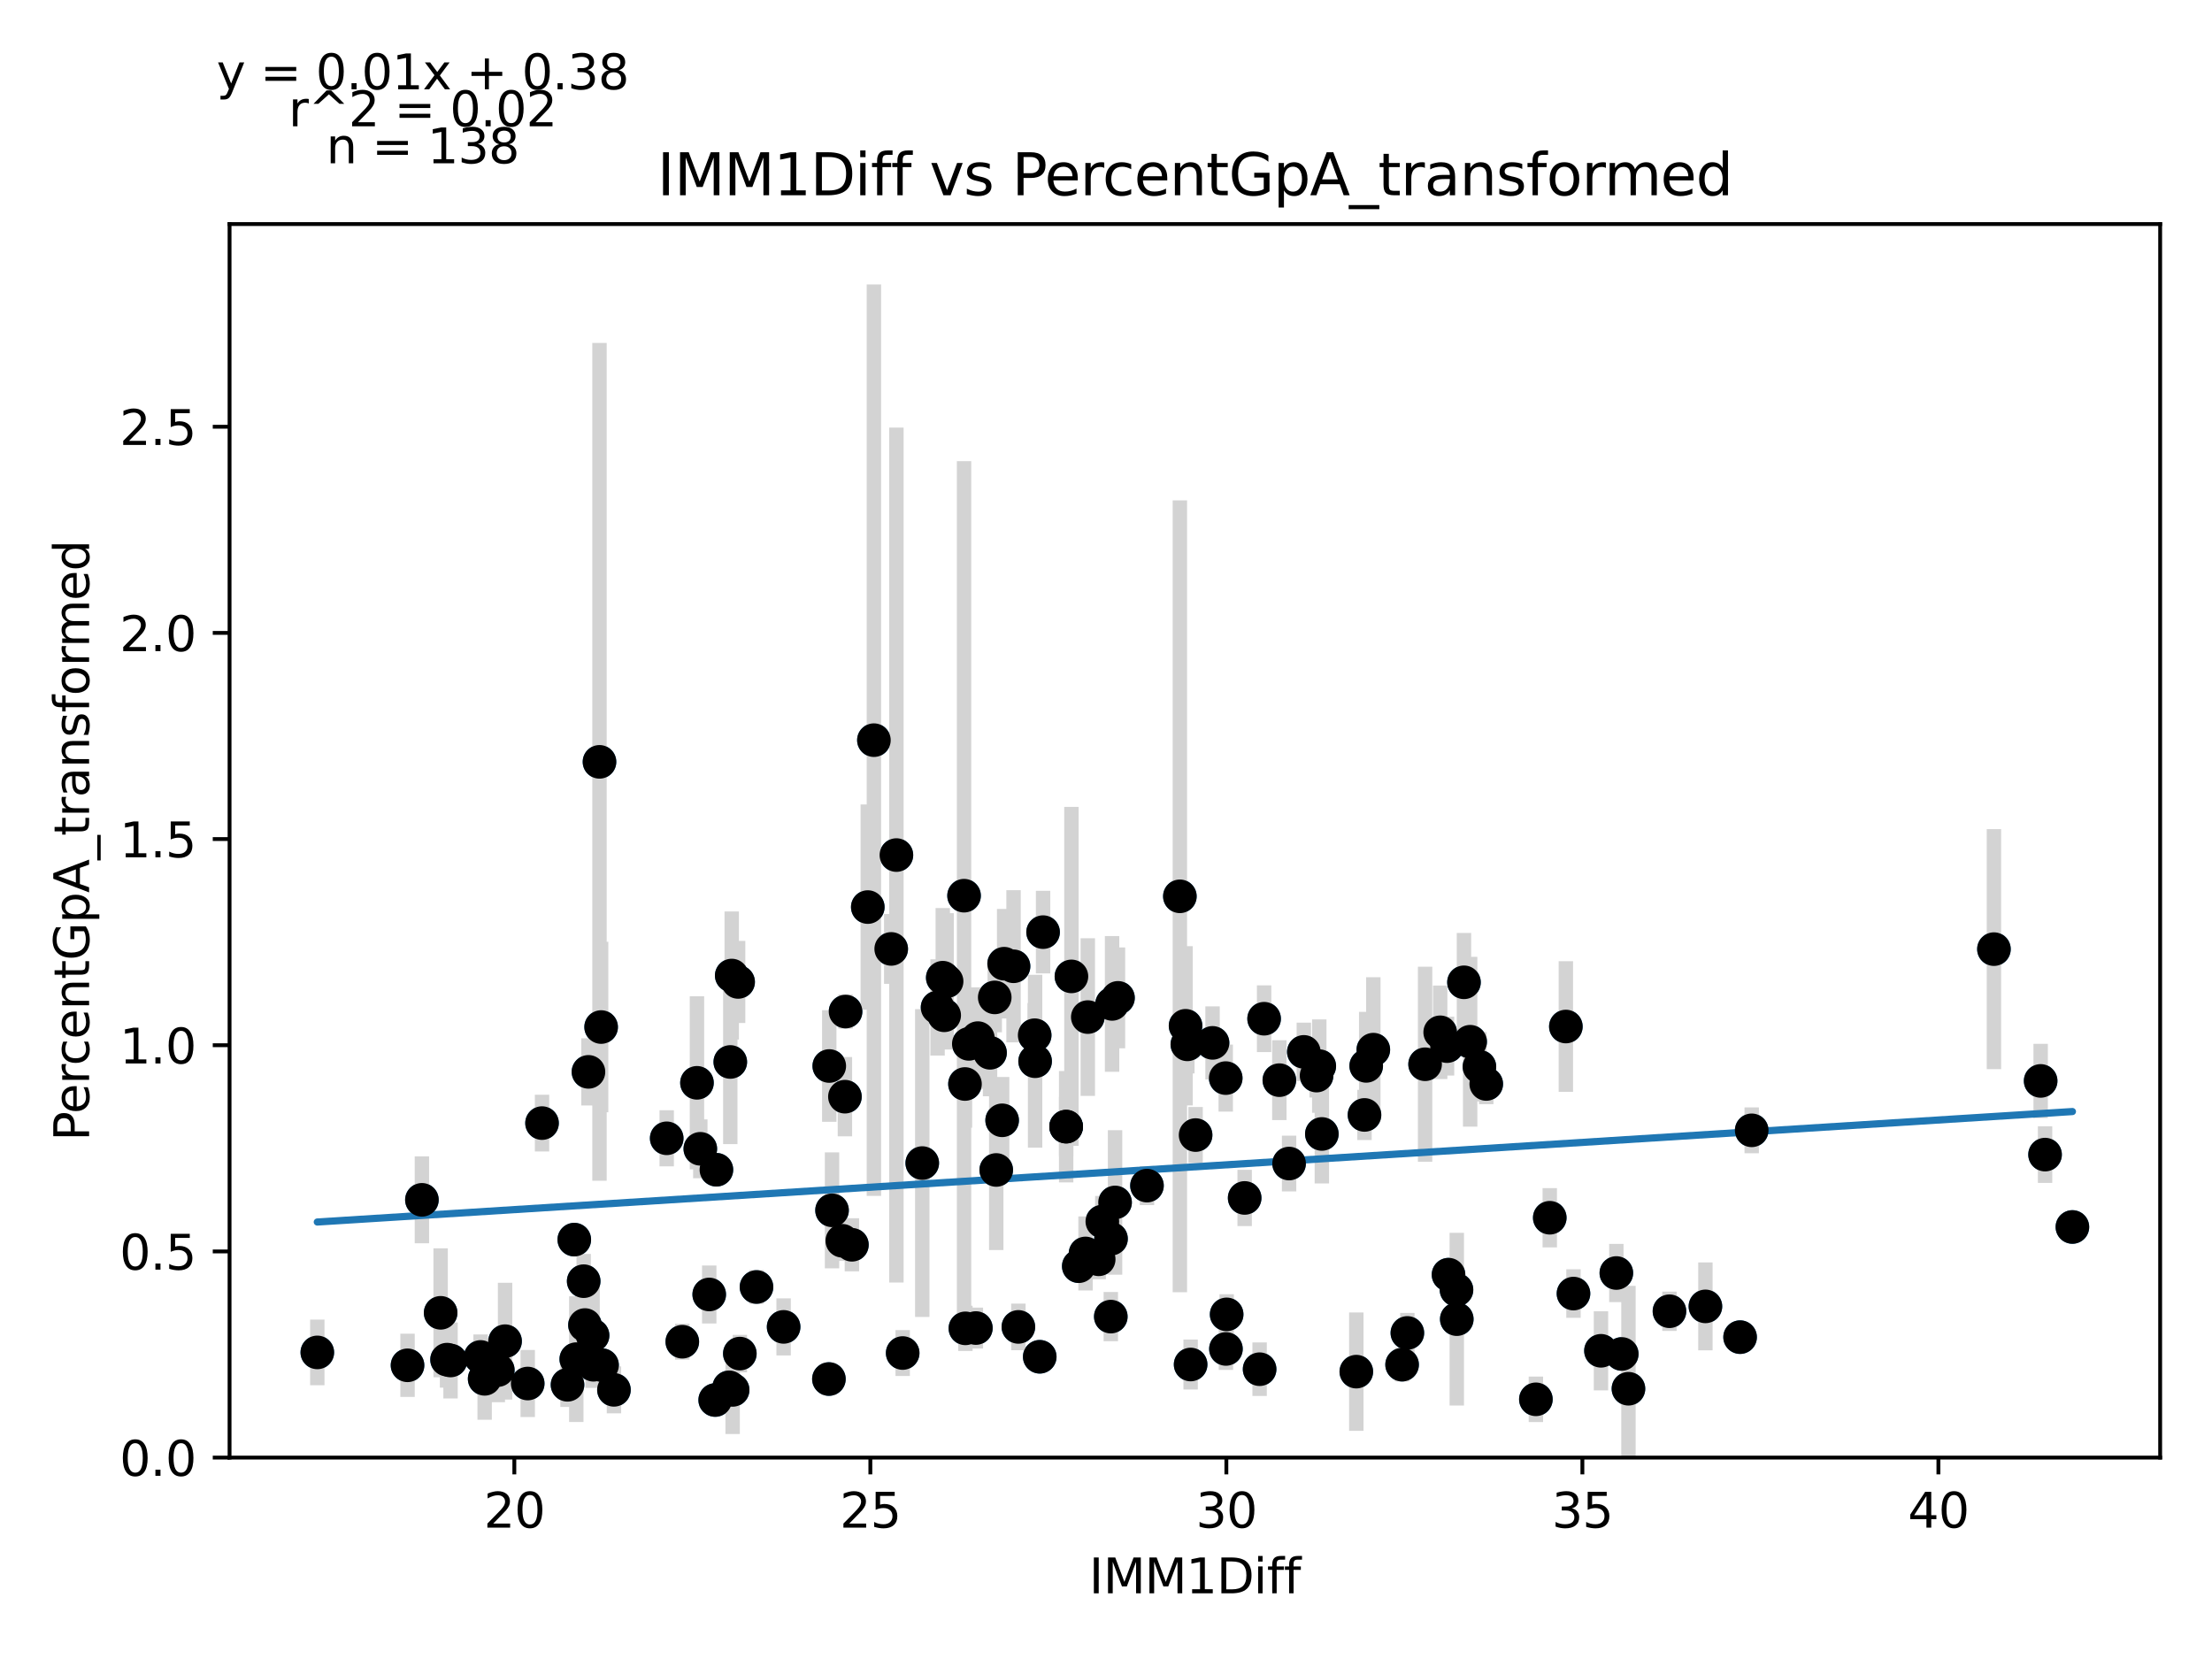 <?xml version="1.0" encoding="utf-8" standalone="no"?>
<!DOCTYPE svg PUBLIC "-//W3C//DTD SVG 1.1//EN"
  "http://www.w3.org/Graphics/SVG/1.1/DTD/svg11.dtd">
<svg xmlns:xlink="http://www.w3.org/1999/xlink" width="460.8pt" height="345.6pt" viewBox="0 0 460.8 345.6" xmlns="http://www.w3.org/2000/svg" version="1.1">
 <defs>
  <style type="text/css">*{stroke-linejoin: round; stroke-linecap: butt}</style>
 </defs>
 <g id="figure_1">
  <g id="patch_1">
   <path d="M 0 345.6 
L 460.8 345.6 
L 460.8 0 
L 0 0 
z
" style="fill: #ffffff"/>
  </g>
  <g id="axes_1">
   <g id="patch_2">
    <path d="M 47.821 303.64 
L 450 303.64 
L 450 46.676 
L 47.821 46.676 
z
" style="fill: #ffffff"/>
   </g>
   <g id="PathCollection_1">
    <defs>
     <path id="mf5091c8f45" d="M 0 3 
C 0.796 3 1.559 2.684 2.121 2.121 
C 2.684 1.559 3 0.796 3 0 
C 3 -0.796 2.684 -1.559 2.121 -2.121 
C 1.559 -2.684 0.796 -3 0 -3 
C -0.796 -3 -1.559 -2.684 -2.121 -2.121 
C -2.684 -1.559 -3 -0.796 -3 0 
C -3 0.796 -2.684 1.559 -2.121 2.121 
C -1.559 2.684 -0.796 3 0 3 
z
" style="stroke: #1f77b4"/>
    </defs>
    <g clip-path="url(#p39b0341e38)">
     <use xlink:href="#mf5091c8f45" x="215.544" y="215.655" style="fill: #1f77b4; stroke: #1f77b4"/>
     <use xlink:href="#mf5091c8f45" x="238.935" y="246.984" style="fill: #1f77b4; stroke: #1f77b4"/>
     <use xlink:href="#mf5091c8f45" x="152.43" y="203.222" style="fill: #1f77b4; stroke: #1f77b4"/>
     <use xlink:href="#mf5091c8f45" x="247.346" y="217.557" style="fill: #1f77b4; stroke: #1f77b4"/>
     <use xlink:href="#mf5091c8f45" x="209.181" y="200.756" style="fill: #1f77b4; stroke: #1f77b4"/>
     <use xlink:href="#mf5091c8f45" x="152.133" y="221.227" style="fill: #1f77b4; stroke: #1f77b4"/>
     <use xlink:href="#mf5091c8f45" x="91.793" y="273.485" style="fill: #1f77b4; stroke: #1f77b4"/>
     <use xlink:href="#mf5091c8f45" x="207.223" y="207.777" style="fill: #1f77b4; stroke: #1f77b4"/>
     <use xlink:href="#mf5091c8f45" x="249.066" y="236.456" style="fill: #1f77b4; stroke: #1f77b4"/>
     <use xlink:href="#mf5091c8f45" x="123.639" y="284.306" style="fill: #1f77b4; stroke: #1f77b4"/>
     <use xlink:href="#mf5091c8f45" x="87.892" y="249.948" style="fill: #1f77b4; stroke: #1f77b4"/>
     <use xlink:href="#mf5091c8f45" x="101.968" y="284.118" style="fill: #1f77b4; stroke: #1f77b4"/>
     <use xlink:href="#mf5091c8f45" x="176.014" y="228.459" style="fill: #1f77b4; stroke: #1f77b4"/>
     <use xlink:href="#mf5091c8f45" x="112.915" y="233.963" style="fill: #1f77b4; stroke: #1f77b4"/>
     <use xlink:href="#mf5091c8f45" x="124.885" y="158.707" style="fill: #1f77b4; stroke: #1f77b4"/>
     <use xlink:href="#mf5091c8f45" x="66.102" y="281.731" style="fill: #1f77b4; stroke: #1f77b4"/>
     <use xlink:href="#mf5091c8f45" x="322.845" y="253.678" style="fill: #1f77b4; stroke: #1f77b4"/>
     <use xlink:href="#mf5091c8f45" x="415.373" y="197.722" style="fill: #1f77b4; stroke: #1f77b4"/>
     <use xlink:href="#mf5091c8f45" x="103.704" y="285.416" style="fill: #1f77b4; stroke: #1f77b4"/>
     <use xlink:href="#mf5091c8f45" x="125.226" y="213.952" style="fill: #1f77b4; stroke: #1f77b4"/>
     <use xlink:href="#mf5091c8f45" x="192.123" y="242.288" style="fill: #1f77b4; stroke: #1f77b4"/>
     <use xlink:href="#mf5091c8f45" x="252.597" y="217.249" style="fill: #1f77b4; stroke: #1f77b4"/>
     <use xlink:href="#mf5091c8f45" x="231.4" y="274.275" style="fill: #1f77b4; stroke: #1f77b4"/>
     <use xlink:href="#mf5091c8f45" x="231.445" y="258.054" style="fill: #1f77b4; stroke: #1f77b4"/>
     <use xlink:href="#mf5091c8f45" x="200.83" y="186.588" style="fill: #1f77b4; stroke: #1f77b4"/>
     <use xlink:href="#mf5091c8f45" x="206.244" y="219.318" style="fill: #1f77b4; stroke: #1f77b4"/>
     <use xlink:href="#mf5091c8f45" x="125.419" y="284.389" style="fill: #1f77b4; stroke: #1f77b4"/>
     <use xlink:href="#mf5091c8f45" x="203.707" y="216.258" style="fill: #1f77b4; stroke: #1f77b4"/>
     <use xlink:href="#mf5091c8f45" x="180.776" y="188.959" style="fill: #1f77b4; stroke: #1f77b4"/>
     <use xlink:href="#mf5091c8f45" x="196.691" y="211.503" style="fill: #1f77b4; stroke: #1f77b4"/>
     <use xlink:href="#mf5091c8f45" x="177.468" y="259.309" style="fill: #1f77b4; stroke: #1f77b4"/>
     <use xlink:href="#mf5091c8f45" x="186.738" y="178.127" style="fill: #1f77b4; stroke: #1f77b4"/>
     <use xlink:href="#mf5091c8f45" x="259.286" y="249.554" style="fill: #1f77b4; stroke: #1f77b4"/>
     <use xlink:href="#mf5091c8f45" x="207.534" y="243.726" style="fill: #1f77b4; stroke: #1f77b4"/>
     <use xlink:href="#mf5091c8f45" x="203.292" y="276.657" style="fill: #1f77b4; stroke: #1f77b4"/>
     <use xlink:href="#mf5091c8f45" x="232.29" y="250.49" style="fill: #1f77b4; stroke: #1f77b4"/>
     <use xlink:href="#mf5091c8f45" x="226.135" y="261.115" style="fill: #1f77b4; stroke: #1f77b4"/>
     <use xlink:href="#mf5091c8f45" x="201.022" y="225.817" style="fill: #1f77b4; stroke: #1f77b4"/>
     <use xlink:href="#mf5091c8f45" x="232.898" y="207.871" style="fill: #1f77b4; stroke: #1f77b4"/>
     <use xlink:href="#mf5091c8f45" x="275.365" y="236.224" style="fill: #1f77b4; stroke: #1f77b4"/>
     <use xlink:href="#mf5091c8f45" x="300.018" y="215.047" style="fill: #1f77b4; stroke: #1f77b4"/>
     <use xlink:href="#mf5091c8f45" x="245.788" y="186.719" style="fill: #1f77b4; stroke: #1f77b4"/>
     <use xlink:href="#mf5091c8f45" x="93.855" y="283.414" style="fill: #1f77b4; stroke: #1f77b4"/>
     <use xlink:href="#mf5091c8f45" x="226.609" y="211.877" style="fill: #1f77b4; stroke: #1f77b4"/>
     <use xlink:href="#mf5091c8f45" x="175.465" y="258.477" style="fill: #1f77b4; stroke: #1f77b4"/>
     <use xlink:href="#mf5091c8f45" x="284.606" y="222.043" style="fill: #1f77b4; stroke: #1f77b4"/>
     <use xlink:href="#mf5091c8f45" x="163.243" y="276.416" style="fill: #1f77b4; stroke: #1f77b4"/>
     <use xlink:href="#mf5091c8f45" x="148.989" y="291.649" style="fill: #1f77b4; stroke: #1f77b4"/>
     <use xlink:href="#mf5091c8f45" x="154.121" y="281.979" style="fill: #1f77b4; stroke: #1f77b4"/>
     <use xlink:href="#mf5091c8f45" x="255.341" y="224.588" style="fill: #1f77b4; stroke: #1f77b4"/>
     <use xlink:href="#mf5091c8f45" x="248.028" y="284.252" style="fill: #1f77b4; stroke: #1f77b4"/>
     <use xlink:href="#mf5091c8f45" x="306.262" y="217.011" style="fill: #1f77b4; stroke: #1f77b4"/>
     <use xlink:href="#mf5091c8f45" x="211.139" y="201.294" style="fill: #1f77b4; stroke: #1f77b4"/>
     <use xlink:href="#mf5091c8f45" x="195.312" y="209.864" style="fill: #1f77b4; stroke: #1f77b4"/>
     <use xlink:href="#mf5091c8f45" x="301.441" y="217.927" style="fill: #1f77b4; stroke: #1f77b4"/>
     <use xlink:href="#mf5091c8f45" x="284.25" y="232.259" style="fill: #1f77b4; stroke: #1f77b4"/>
     <use xlink:href="#mf5091c8f45" x="197.196" y="204.429" style="fill: #1f77b4; stroke: #1f77b4"/>
     <use xlink:href="#mf5091c8f45" x="292.082" y="284.285" style="fill: #1f77b4; stroke: #1f77b4"/>
     <use xlink:href="#mf5091c8f45" x="282.544" y="285.739" style="fill: #1f77b4; stroke: #1f77b4"/>
     <use xlink:href="#mf5091c8f45" x="105.217" y="279.392" style="fill: #1f77b4; stroke: #1f77b4"/>
     <use xlink:href="#mf5091c8f45" x="347.78" y="273.158" style="fill: #1f77b4; stroke: #1f77b4"/>
     <use xlink:href="#mf5091c8f45" x="173.329" y="252.134" style="fill: #1f77b4; stroke: #1f77b4"/>
     <use xlink:href="#mf5091c8f45" x="231.667" y="209.133" style="fill: #1f77b4; stroke: #1f77b4"/>
     <use xlink:href="#mf5091c8f45" x="431.719" y="255.601" style="fill: #1f77b4; stroke: #1f77b4"/>
     <use xlink:href="#mf5091c8f45" x="319.953" y="291.503" style="fill: #1f77b4; stroke: #1f77b4"/>
     <use xlink:href="#mf5091c8f45" x="84.895" y="284.419" style="fill: #1f77b4; stroke: #1f77b4"/>
     <use xlink:href="#mf5091c8f45" x="138.887" y="237.128" style="fill: #1f77b4; stroke: #1f77b4"/>
     <use xlink:href="#mf5091c8f45" x="308.19" y="222.221" style="fill: #1f77b4; stroke: #1f77b4"/>
     <use xlink:href="#mf5091c8f45" x="217.294" y="194.18" style="fill: #1f77b4; stroke: #1f77b4"/>
     <use xlink:href="#mf5091c8f45" x="93.128" y="283.238" style="fill: #1f77b4; stroke: #1f77b4"/>
     <use xlink:href="#mf5091c8f45" x="149.241" y="243.68" style="fill: #1f77b4; stroke: #1f77b4"/>
     <use xlink:href="#mf5091c8f45" x="216.597" y="282.639" style="fill: #1f77b4; stroke: #1f77b4"/>
     <use xlink:href="#mf5091c8f45" x="222.1" y="234.689" style="fill: #1f77b4; stroke: #1f77b4"/>
     <use xlink:href="#mf5091c8f45" x="182.051" y="154.19" style="fill: #1f77b4; stroke: #1f77b4"/>
     <use xlink:href="#mf5091c8f45" x="255.385" y="281.01" style="fill: #1f77b4; stroke: #1f77b4"/>
     <use xlink:href="#mf5091c8f45" x="263.336" y="212.219" style="fill: #1f77b4; stroke: #1f77b4"/>
     <use xlink:href="#mf5091c8f45" x="246.975" y="213.691" style="fill: #1f77b4; stroke: #1f77b4"/>
     <use xlink:href="#mf5091c8f45" x="301.753" y="265.538" style="fill: #1f77b4; stroke: #1f77b4"/>
     <use xlink:href="#mf5091c8f45" x="222.1" y="234.709" style="fill: #1f77b4; stroke: #1f77b4"/>
     <use xlink:href="#mf5091c8f45" x="123.446" y="278.191" style="fill: #1f77b4; stroke: #1f77b4"/>
     <use xlink:href="#mf5091c8f45" x="142.136" y="279.503" style="fill: #1f77b4; stroke: #1f77b4"/>
     <use xlink:href="#mf5091c8f45" x="333.51" y="281.397" style="fill: #1f77b4; stroke: #1f77b4"/>
     <use xlink:href="#mf5091c8f45" x="268.542" y="242.388" style="fill: #1f77b4; stroke: #1f77b4"/>
     <use xlink:href="#mf5091c8f45" x="119.634" y="258.237" style="fill: #1f77b4; stroke: #1f77b4"/>
     <use xlink:href="#mf5091c8f45" x="303.474" y="274.804" style="fill: #1f77b4; stroke: #1f77b4"/>
     <use xlink:href="#mf5091c8f45" x="147.743" y="269.662" style="fill: #1f77b4; stroke: #1f77b4"/>
     <use xlink:href="#mf5091c8f45" x="176.148" y="210.726" style="fill: #1f77b4; stroke: #1f77b4"/>
     <use xlink:href="#mf5091c8f45" x="266.51" y="225.018" style="fill: #1f77b4; stroke: #1f77b4"/>
     <use xlink:href="#mf5091c8f45" x="201.111" y="276.719" style="fill: #1f77b4; stroke: #1f77b4"/>
     <use xlink:href="#mf5091c8f45" x="286.089" y="218.662" style="fill: #1f77b4; stroke: #1f77b4"/>
     <use xlink:href="#mf5091c8f45" x="296.873" y="221.704" style="fill: #1f77b4; stroke: #1f77b4"/>
     <use xlink:href="#mf5091c8f45" x="121.592" y="266.894" style="fill: #1f77b4; stroke: #1f77b4"/>
     <use xlink:href="#mf5091c8f45" x="327.785" y="269.475" style="fill: #1f77b4; stroke: #1f77b4"/>
     <use xlink:href="#mf5091c8f45" x="201.823" y="217.457" style="fill: #1f77b4; stroke: #1f77b4"/>
     <use xlink:href="#mf5091c8f45" x="224.726" y="263.774" style="fill: #1f77b4; stroke: #1f77b4"/>
     <use xlink:href="#mf5091c8f45" x="120.049" y="283.134" style="fill: #1f77b4; stroke: #1f77b4"/>
     <use xlink:href="#mf5091c8f45" x="304.972" y="204.634" style="fill: #1f77b4; stroke: #1f77b4"/>
     <use xlink:href="#mf5091c8f45" x="228.879" y="262.335" style="fill: #1f77b4; stroke: #1f77b4"/>
     <use xlink:href="#mf5091c8f45" x="185.656" y="197.677" style="fill: #1f77b4; stroke: #1f77b4"/>
     <use xlink:href="#mf5091c8f45" x="223.198" y="203.4" style="fill: #1f77b4; stroke: #1f77b4"/>
     <use xlink:href="#mf5091c8f45" x="212.147" y="276.42" style="fill: #1f77b4; stroke: #1f77b4"/>
     <use xlink:href="#mf5091c8f45" x="426.023" y="240.526" style="fill: #1f77b4; stroke: #1f77b4"/>
     <use xlink:href="#mf5091c8f45" x="145.888" y="239.317" style="fill: #1f77b4; stroke: #1f77b4"/>
     <use xlink:href="#mf5091c8f45" x="425.104" y="225.177" style="fill: #1f77b4; stroke: #1f77b4"/>
     <use xlink:href="#mf5091c8f45" x="122.586" y="223.289" style="fill: #1f77b4; stroke: #1f77b4"/>
     <use xlink:href="#mf5091c8f45" x="229.635" y="254.465" style="fill: #1f77b4; stroke: #1f77b4"/>
     <use xlink:href="#mf5091c8f45" x="208.765" y="233.382" style="fill: #1f77b4; stroke: #1f77b4"/>
     <use xlink:href="#mf5091c8f45" x="121.859" y="276.03" style="fill: #1f77b4; stroke: #1f77b4"/>
     <use xlink:href="#mf5091c8f45" x="336.714" y="265.191" style="fill: #1f77b4; stroke: #1f77b4"/>
     <use xlink:href="#mf5091c8f45" x="271.612" y="219.126" style="fill: #1f77b4; stroke: #1f77b4"/>
     <use xlink:href="#mf5091c8f45" x="118.225" y="288.479" style="fill: #1f77b4; stroke: #1f77b4"/>
     <use xlink:href="#mf5091c8f45" x="172.677" y="287.278" style="fill: #1f77b4; stroke: #1f77b4"/>
     <use xlink:href="#mf5091c8f45" x="157.592" y="268.103" style="fill: #1f77b4; stroke: #1f77b4"/>
     <use xlink:href="#mf5091c8f45" x="337.841" y="282.053" style="fill: #1f77b4; stroke: #1f77b4"/>
     <use xlink:href="#mf5091c8f45" x="151.896" y="289.001" style="fill: #1f77b4; stroke: #1f77b4"/>
     <use xlink:href="#mf5091c8f45" x="364.912" y="235.467" style="fill: #1f77b4; stroke: #1f77b4"/>
     <use xlink:href="#mf5091c8f45" x="274.268" y="224.063" style="fill: #1f77b4; stroke: #1f77b4"/>
     <use xlink:href="#mf5091c8f45" x="215.633" y="221.074" style="fill: #1f77b4; stroke: #1f77b4"/>
     <use xlink:href="#mf5091c8f45" x="293.18" y="277.676" style="fill: #1f77b4; stroke: #1f77b4"/>
     <use xlink:href="#mf5091c8f45" x="145.191" y="225.571" style="fill: #1f77b4; stroke: #1f77b4"/>
     <use xlink:href="#mf5091c8f45" x="355.27" y="272.144" style="fill: #1f77b4; stroke: #1f77b4"/>
     <use xlink:href="#mf5091c8f45" x="153.765" y="204.557" style="fill: #1f77b4; stroke: #1f77b4"/>
     <use xlink:href="#mf5091c8f45" x="172.751" y="222.07" style="fill: #1f77b4; stroke: #1f77b4"/>
     <use xlink:href="#mf5091c8f45" x="100.114" y="282.678" style="fill: #1f77b4; stroke: #1f77b4"/>
     <use xlink:href="#mf5091c8f45" x="362.494" y="278.551" style="fill: #1f77b4; stroke: #1f77b4"/>
     <use xlink:href="#mf5091c8f45" x="127.896" y="289.529" style="fill: #1f77b4; stroke: #1f77b4"/>
     <use xlink:href="#mf5091c8f45" x="303.414" y="268.689" style="fill: #1f77b4; stroke: #1f77b4"/>
     <use xlink:href="#mf5091c8f45" x="100.96" y="287.235" style="fill: #1f77b4; stroke: #1f77b4"/>
     <use xlink:href="#mf5091c8f45" x="309.614" y="225.805" style="fill: #1f77b4; stroke: #1f77b4"/>
     <use xlink:href="#mf5091c8f45" x="255.534" y="273.811" style="fill: #1f77b4; stroke: #1f77b4"/>
     <use xlink:href="#mf5091c8f45" x="152.623" y="289.542" style="fill: #1f77b4; stroke: #1f77b4"/>
     <use xlink:href="#mf5091c8f45" x="196.395" y="203.672" style="fill: #1f77b4; stroke: #1f77b4"/>
     <use xlink:href="#mf5091c8f45" x="339.236" y="289.301" style="fill: #1f77b4; stroke: #1f77b4"/>
     <use xlink:href="#mf5091c8f45" x="109.933" y="288.213" style="fill: #1f77b4; stroke: #1f77b4"/>
     <use xlink:href="#mf5091c8f45" x="262.401" y="285.231" style="fill: #1f77b4; stroke: #1f77b4"/>
     <use xlink:href="#mf5091c8f45" x="188.044" y="281.862" style="fill: #1f77b4; stroke: #1f77b4"/>
     <use xlink:href="#mf5091c8f45" x="326.198" y="213.845" style="fill: #1f77b4; stroke: #1f77b4"/>
     <use xlink:href="#mf5091c8f45" x="274.831" y="222.094" style="fill: #1f77b4; stroke: #1f77b4"/>
    </g>
   </g>
   <g id="matplotlib.axis_1">
    <g id="xtick_1">
     <g id="line2d_1">
      <defs>
       <path id="m7a3b397916" d="M 0 0 
L 0 3.5 
" style="stroke: #000000; stroke-width: 0.8"/>
      </defs>
      <g>
       <use xlink:href="#m7a3b397916" x="107.145" y="303.64" style="stroke: #000000; stroke-width: 0.8"/>
      </g>
     </g>
     <g id="text_1">
      <!-- 20 -->
      <g transform="translate(100.782 318.238)scale(0.1 -0.1)">
       <defs>
        <path id="DejaVuSans-32" d="M 1228 531 
L 3431 531 
L 3431 0 
L 469 0 
L 469 531 
Q 828 903 1448 1529 
Q 2069 2156 2228 2338 
Q 2531 2678 2651 2914 
Q 2772 3150 2772 3378 
Q 2772 3750 2511 3984 
Q 2250 4219 1831 4219 
Q 1534 4219 1204 4116 
Q 875 4013 500 3803 
L 500 4441 
Q 881 4594 1212 4672 
Q 1544 4750 1819 4750 
Q 2544 4750 2975 4387 
Q 3406 4025 3406 3419 
Q 3406 3131 3298 2873 
Q 3191 2616 2906 2266 
Q 2828 2175 2409 1742 
Q 1991 1309 1228 531 
z
" transform="scale(0.016)"/>
        <path id="DejaVuSans-30" d="M 2034 4250 
Q 1547 4250 1301 3770 
Q 1056 3291 1056 2328 
Q 1056 1369 1301 889 
Q 1547 409 2034 409 
Q 2525 409 2770 889 
Q 3016 1369 3016 2328 
Q 3016 3291 2770 3770 
Q 2525 4250 2034 4250 
z
M 2034 4750 
Q 2819 4750 3233 4129 
Q 3647 3509 3647 2328 
Q 3647 1150 3233 529 
Q 2819 -91 2034 -91 
Q 1250 -91 836 529 
Q 422 1150 422 2328 
Q 422 3509 836 4129 
Q 1250 4750 2034 4750 
z
" transform="scale(0.016)"/>
       </defs>
       <use xlink:href="#DejaVuSans-32"/>
       <use xlink:href="#DejaVuSans-30" x="63.623"/>
      </g>
     </g>
    </g>
    <g id="xtick_2">
     <g id="line2d_2">
      <g>
       <use xlink:href="#m7a3b397916" x="181.31" y="303.64" style="stroke: #000000; stroke-width: 0.8"/>
      </g>
     </g>
     <g id="text_2">
      <!-- 25 -->
      <g transform="translate(174.947 318.238)scale(0.1 -0.1)">
       <defs>
        <path id="DejaVuSans-35" d="M 691 4666 
L 3169 4666 
L 3169 4134 
L 1269 4134 
L 1269 2991 
Q 1406 3038 1543 3061 
Q 1681 3084 1819 3084 
Q 2600 3084 3056 2656 
Q 3513 2228 3513 1497 
Q 3513 744 3044 326 
Q 2575 -91 1722 -91 
Q 1428 -91 1123 -41 
Q 819 9 494 109 
L 494 744 
Q 775 591 1075 516 
Q 1375 441 1709 441 
Q 2250 441 2565 725 
Q 2881 1009 2881 1497 
Q 2881 1984 2565 2268 
Q 2250 2553 1709 2553 
Q 1456 2553 1204 2497 
Q 953 2441 691 2322 
L 691 4666 
z
" transform="scale(0.016)"/>
       </defs>
       <use xlink:href="#DejaVuSans-32"/>
       <use xlink:href="#DejaVuSans-35" x="63.623"/>
      </g>
     </g>
    </g>
    <g id="xtick_3">
     <g id="line2d_3">
      <g>
       <use xlink:href="#m7a3b397916" x="255.474" y="303.64" style="stroke: #000000; stroke-width: 0.8"/>
      </g>
     </g>
     <g id="text_3">
      <!-- 30 -->
      <g transform="translate(249.112 318.238)scale(0.1 -0.1)">
       <defs>
        <path id="DejaVuSans-33" d="M 2597 2516 
Q 3050 2419 3304 2112 
Q 3559 1806 3559 1356 
Q 3559 666 3084 287 
Q 2609 -91 1734 -91 
Q 1441 -91 1130 -33 
Q 819 25 488 141 
L 488 750 
Q 750 597 1062 519 
Q 1375 441 1716 441 
Q 2309 441 2620 675 
Q 2931 909 2931 1356 
Q 2931 1769 2642 2001 
Q 2353 2234 1838 2234 
L 1294 2234 
L 1294 2753 
L 1863 2753 
Q 2328 2753 2575 2939 
Q 2822 3125 2822 3475 
Q 2822 3834 2567 4026 
Q 2313 4219 1838 4219 
Q 1578 4219 1281 4162 
Q 984 4106 628 3988 
L 628 4550 
Q 988 4650 1302 4700 
Q 1616 4750 1894 4750 
Q 2613 4750 3031 4423 
Q 3450 4097 3450 3541 
Q 3450 3153 3228 2886 
Q 3006 2619 2597 2516 
z
" transform="scale(0.016)"/>
       </defs>
       <use xlink:href="#DejaVuSans-33"/>
       <use xlink:href="#DejaVuSans-30" x="63.623"/>
      </g>
     </g>
    </g>
    <g id="xtick_4">
     <g id="line2d_4">
      <g>
       <use xlink:href="#m7a3b397916" x="329.639" y="303.64" style="stroke: #000000; stroke-width: 0.8"/>
      </g>
     </g>
     <g id="text_4">
      <!-- 35 -->
      <g transform="translate(323.276 318.238)scale(0.1 -0.1)">
       <use xlink:href="#DejaVuSans-33"/>
       <use xlink:href="#DejaVuSans-35" x="63.623"/>
      </g>
     </g>
    </g>
    <g id="xtick_5">
     <g id="line2d_5">
      <g>
       <use xlink:href="#m7a3b397916" x="403.804" y="303.64" style="stroke: #000000; stroke-width: 0.8"/>
      </g>
     </g>
     <g id="text_5">
      <!-- 40 -->
      <g transform="translate(397.441 318.238)scale(0.1 -0.1)">
       <defs>
        <path id="DejaVuSans-34" d="M 2419 4116 
L 825 1625 
L 2419 1625 
L 2419 4116 
z
M 2253 4666 
L 3047 4666 
L 3047 1625 
L 3713 1625 
L 3713 1100 
L 3047 1100 
L 3047 0 
L 2419 0 
L 2419 1100 
L 313 1100 
L 313 1709 
L 2253 4666 
z
" transform="scale(0.016)"/>
       </defs>
       <use xlink:href="#DejaVuSans-34"/>
       <use xlink:href="#DejaVuSans-30" x="63.623"/>
      </g>
     </g>
    </g>
    <g id="text_6">
     <!-- IMM1Diff -->
     <g transform="translate(226.867 331.917)scale(0.1 -0.1)">
      <defs>
       <path id="DejaVuSans-49" d="M 628 4666 
L 1259 4666 
L 1259 0 
L 628 0 
L 628 4666 
z
" transform="scale(0.016)"/>
       <path id="DejaVuSans-4d" d="M 628 4666 
L 1569 4666 
L 2759 1491 
L 3956 4666 
L 4897 4666 
L 4897 0 
L 4281 0 
L 4281 4097 
L 3078 897 
L 2444 897 
L 1241 4097 
L 1241 0 
L 628 0 
L 628 4666 
z
" transform="scale(0.016)"/>
       <path id="DejaVuSans-31" d="M 794 531 
L 1825 531 
L 1825 4091 
L 703 3866 
L 703 4441 
L 1819 4666 
L 2450 4666 
L 2450 531 
L 3481 531 
L 3481 0 
L 794 0 
L 794 531 
z
" transform="scale(0.016)"/>
       <path id="DejaVuSans-44" d="M 1259 4147 
L 1259 519 
L 2022 519 
Q 2988 519 3436 956 
Q 3884 1394 3884 2338 
Q 3884 3275 3436 3711 
Q 2988 4147 2022 4147 
L 1259 4147 
z
M 628 4666 
L 1925 4666 
Q 3281 4666 3915 4102 
Q 4550 3538 4550 2338 
Q 4550 1131 3912 565 
Q 3275 0 1925 0 
L 628 0 
L 628 4666 
z
" transform="scale(0.016)"/>
       <path id="DejaVuSans-69" d="M 603 3500 
L 1178 3500 
L 1178 0 
L 603 0 
L 603 3500 
z
M 603 4863 
L 1178 4863 
L 1178 4134 
L 603 4134 
L 603 4863 
z
" transform="scale(0.016)"/>
       <path id="DejaVuSans-66" d="M 2375 4863 
L 2375 4384 
L 1825 4384 
Q 1516 4384 1395 4259 
Q 1275 4134 1275 3809 
L 1275 3500 
L 2222 3500 
L 2222 3053 
L 1275 3053 
L 1275 0 
L 697 0 
L 697 3053 
L 147 3053 
L 147 3500 
L 697 3500 
L 697 3744 
Q 697 4328 969 4595 
Q 1241 4863 1831 4863 
L 2375 4863 
z
" transform="scale(0.016)"/>
      </defs>
      <use xlink:href="#DejaVuSans-49"/>
      <use xlink:href="#DejaVuSans-4d" x="29.492"/>
      <use xlink:href="#DejaVuSans-4d" x="115.771"/>
      <use xlink:href="#DejaVuSans-31" x="202.051"/>
      <use xlink:href="#DejaVuSans-44" x="265.674"/>
      <use xlink:href="#DejaVuSans-69" x="342.676"/>
      <use xlink:href="#DejaVuSans-66" x="370.459"/>
      <use xlink:href="#DejaVuSans-66" x="405.664"/>
     </g>
    </g>
   </g>
   <g id="matplotlib.axis_2">
    <g id="ytick_1">
     <g id="line2d_6">
      <defs>
       <path id="m7a5a351697" d="M 0 0 
L -3.5 0 
" style="stroke: #000000; stroke-width: 0.8"/>
      </defs>
      <g>
       <use xlink:href="#m7a5a351697" x="47.821" y="303.64" style="stroke: #000000; stroke-width: 0.8"/>
      </g>
     </g>
     <g id="text_7">
      <!-- 0.0 -->
      <g transform="translate(24.918 307.439)scale(0.1 -0.1)">
       <defs>
        <path id="DejaVuSans-2e" d="M 684 794 
L 1344 794 
L 1344 0 
L 684 0 
L 684 794 
z
" transform="scale(0.016)"/>
       </defs>
       <use xlink:href="#DejaVuSans-30"/>
       <use xlink:href="#DejaVuSans-2e" x="63.623"/>
       <use xlink:href="#DejaVuSans-30" x="95.41"/>
      </g>
     </g>
    </g>
    <g id="ytick_2">
     <g id="line2d_7">
      <g>
       <use xlink:href="#m7a5a351697" x="47.821" y="260.691" style="stroke: #000000; stroke-width: 0.8"/>
      </g>
     </g>
     <g id="text_8">
      <!-- 0.5 -->
      <g transform="translate(24.918 264.49)scale(0.1 -0.1)">
       <use xlink:href="#DejaVuSans-30"/>
       <use xlink:href="#DejaVuSans-2e" x="63.623"/>
       <use xlink:href="#DejaVuSans-35" x="95.41"/>
      </g>
     </g>
    </g>
    <g id="ytick_3">
     <g id="line2d_8">
      <g>
       <use xlink:href="#m7a5a351697" x="47.821" y="217.741" style="stroke: #000000; stroke-width: 0.8"/>
      </g>
     </g>
     <g id="text_9">
      <!-- 1.0 -->
      <g transform="translate(24.918 221.541)scale(0.1 -0.1)">
       <use xlink:href="#DejaVuSans-31"/>
       <use xlink:href="#DejaVuSans-2e" x="63.623"/>
       <use xlink:href="#DejaVuSans-30" x="95.41"/>
      </g>
     </g>
    </g>
    <g id="ytick_4">
     <g id="line2d_9">
      <g>
       <use xlink:href="#m7a5a351697" x="47.821" y="174.792" style="stroke: #000000; stroke-width: 0.8"/>
      </g>
     </g>
     <g id="text_10">
      <!-- 1.5 -->
      <g transform="translate(24.918 178.591)scale(0.1 -0.1)">
       <use xlink:href="#DejaVuSans-31"/>
       <use xlink:href="#DejaVuSans-2e" x="63.623"/>
       <use xlink:href="#DejaVuSans-35" x="95.41"/>
      </g>
     </g>
    </g>
    <g id="ytick_5">
     <g id="line2d_10">
      <g>
       <use xlink:href="#m7a5a351697" x="47.821" y="131.843" style="stroke: #000000; stroke-width: 0.8"/>
      </g>
     </g>
     <g id="text_11">
      <!-- 2.0 -->
      <g transform="translate(24.918 135.642)scale(0.1 -0.1)">
       <use xlink:href="#DejaVuSans-32"/>
       <use xlink:href="#DejaVuSans-2e" x="63.623"/>
       <use xlink:href="#DejaVuSans-30" x="95.41"/>
      </g>
     </g>
    </g>
    <g id="ytick_6">
     <g id="line2d_11">
      <g>
       <use xlink:href="#m7a5a351697" x="47.821" y="88.894" style="stroke: #000000; stroke-width: 0.8"/>
      </g>
     </g>
     <g id="text_12">
      <!-- 2.5 -->
      <g transform="translate(24.918 92.693)scale(0.1 -0.1)">
       <use xlink:href="#DejaVuSans-32"/>
       <use xlink:href="#DejaVuSans-2e" x="63.623"/>
       <use xlink:href="#DejaVuSans-35" x="95.41"/>
      </g>
     </g>
    </g>
    <g id="text_13">
     <!-- PercentGpA_transformed -->
     <g transform="translate(18.56 237.696)rotate(-90)scale(0.1 -0.1)">
      <defs>
       <path id="DejaVuSans-50" d="M 1259 4147 
L 1259 2394 
L 2053 2394 
Q 2494 2394 2734 2622 
Q 2975 2850 2975 3272 
Q 2975 3691 2734 3919 
Q 2494 4147 2053 4147 
L 1259 4147 
z
M 628 4666 
L 2053 4666 
Q 2838 4666 3239 4311 
Q 3641 3956 3641 3272 
Q 3641 2581 3239 2228 
Q 2838 1875 2053 1875 
L 1259 1875 
L 1259 0 
L 628 0 
L 628 4666 
z
" transform="scale(0.016)"/>
       <path id="DejaVuSans-65" d="M 3597 1894 
L 3597 1613 
L 953 1613 
Q 991 1019 1311 708 
Q 1631 397 2203 397 
Q 2534 397 2845 478 
Q 3156 559 3463 722 
L 3463 178 
Q 3153 47 2828 -22 
Q 2503 -91 2169 -91 
Q 1331 -91 842 396 
Q 353 884 353 1716 
Q 353 2575 817 3079 
Q 1281 3584 2069 3584 
Q 2775 3584 3186 3129 
Q 3597 2675 3597 1894 
z
M 3022 2063 
Q 3016 2534 2758 2815 
Q 2500 3097 2075 3097 
Q 1594 3097 1305 2825 
Q 1016 2553 972 2059 
L 3022 2063 
z
" transform="scale(0.016)"/>
       <path id="DejaVuSans-72" d="M 2631 2963 
Q 2534 3019 2420 3045 
Q 2306 3072 2169 3072 
Q 1681 3072 1420 2755 
Q 1159 2438 1159 1844 
L 1159 0 
L 581 0 
L 581 3500 
L 1159 3500 
L 1159 2956 
Q 1341 3275 1631 3429 
Q 1922 3584 2338 3584 
Q 2397 3584 2469 3576 
Q 2541 3569 2628 3553 
L 2631 2963 
z
" transform="scale(0.016)"/>
       <path id="DejaVuSans-63" d="M 3122 3366 
L 3122 2828 
Q 2878 2963 2633 3030 
Q 2388 3097 2138 3097 
Q 1578 3097 1268 2742 
Q 959 2388 959 1747 
Q 959 1106 1268 751 
Q 1578 397 2138 397 
Q 2388 397 2633 464 
Q 2878 531 3122 666 
L 3122 134 
Q 2881 22 2623 -34 
Q 2366 -91 2075 -91 
Q 1284 -91 818 406 
Q 353 903 353 1747 
Q 353 2603 823 3093 
Q 1294 3584 2113 3584 
Q 2378 3584 2631 3529 
Q 2884 3475 3122 3366 
z
" transform="scale(0.016)"/>
       <path id="DejaVuSans-6e" d="M 3513 2113 
L 3513 0 
L 2938 0 
L 2938 2094 
Q 2938 2591 2744 2837 
Q 2550 3084 2163 3084 
Q 1697 3084 1428 2787 
Q 1159 2491 1159 1978 
L 1159 0 
L 581 0 
L 581 3500 
L 1159 3500 
L 1159 2956 
Q 1366 3272 1645 3428 
Q 1925 3584 2291 3584 
Q 2894 3584 3203 3211 
Q 3513 2838 3513 2113 
z
" transform="scale(0.016)"/>
       <path id="DejaVuSans-74" d="M 1172 4494 
L 1172 3500 
L 2356 3500 
L 2356 3053 
L 1172 3053 
L 1172 1153 
Q 1172 725 1289 603 
Q 1406 481 1766 481 
L 2356 481 
L 2356 0 
L 1766 0 
Q 1100 0 847 248 
Q 594 497 594 1153 
L 594 3053 
L 172 3053 
L 172 3500 
L 594 3500 
L 594 4494 
L 1172 4494 
z
" transform="scale(0.016)"/>
       <path id="DejaVuSans-47" d="M 3809 666 
L 3809 1919 
L 2778 1919 
L 2778 2438 
L 4434 2438 
L 4434 434 
Q 4069 175 3628 42 
Q 3188 -91 2688 -91 
Q 1594 -91 976 548 
Q 359 1188 359 2328 
Q 359 3472 976 4111 
Q 1594 4750 2688 4750 
Q 3144 4750 3555 4637 
Q 3966 4525 4313 4306 
L 4313 3634 
Q 3963 3931 3569 4081 
Q 3175 4231 2741 4231 
Q 1884 4231 1454 3753 
Q 1025 3275 1025 2328 
Q 1025 1384 1454 906 
Q 1884 428 2741 428 
Q 3075 428 3337 486 
Q 3600 544 3809 666 
z
" transform="scale(0.016)"/>
       <path id="DejaVuSans-70" d="M 1159 525 
L 1159 -1331 
L 581 -1331 
L 581 3500 
L 1159 3500 
L 1159 2969 
Q 1341 3281 1617 3432 
Q 1894 3584 2278 3584 
Q 2916 3584 3314 3078 
Q 3713 2572 3713 1747 
Q 3713 922 3314 415 
Q 2916 -91 2278 -91 
Q 1894 -91 1617 61 
Q 1341 213 1159 525 
z
M 3116 1747 
Q 3116 2381 2855 2742 
Q 2594 3103 2138 3103 
Q 1681 3103 1420 2742 
Q 1159 2381 1159 1747 
Q 1159 1113 1420 752 
Q 1681 391 2138 391 
Q 2594 391 2855 752 
Q 3116 1113 3116 1747 
z
" transform="scale(0.016)"/>
       <path id="DejaVuSans-41" d="M 2188 4044 
L 1331 1722 
L 3047 1722 
L 2188 4044 
z
M 1831 4666 
L 2547 4666 
L 4325 0 
L 3669 0 
L 3244 1197 
L 1141 1197 
L 716 0 
L 50 0 
L 1831 4666 
z
" transform="scale(0.016)"/>
       <path id="DejaVuSans-5f" d="M 3263 -1063 
L 3263 -1509 
L -63 -1509 
L -63 -1063 
L 3263 -1063 
z
" transform="scale(0.016)"/>
       <path id="DejaVuSans-61" d="M 2194 1759 
Q 1497 1759 1228 1600 
Q 959 1441 959 1056 
Q 959 750 1161 570 
Q 1363 391 1709 391 
Q 2188 391 2477 730 
Q 2766 1069 2766 1631 
L 2766 1759 
L 2194 1759 
z
M 3341 1997 
L 3341 0 
L 2766 0 
L 2766 531 
Q 2569 213 2275 61 
Q 1981 -91 1556 -91 
Q 1019 -91 701 211 
Q 384 513 384 1019 
Q 384 1609 779 1909 
Q 1175 2209 1959 2209 
L 2766 2209 
L 2766 2266 
Q 2766 2663 2505 2880 
Q 2244 3097 1772 3097 
Q 1472 3097 1187 3025 
Q 903 2953 641 2809 
L 641 3341 
Q 956 3463 1253 3523 
Q 1550 3584 1831 3584 
Q 2591 3584 2966 3190 
Q 3341 2797 3341 1997 
z
" transform="scale(0.016)"/>
       <path id="DejaVuSans-73" d="M 2834 3397 
L 2834 2853 
Q 2591 2978 2328 3040 
Q 2066 3103 1784 3103 
Q 1356 3103 1142 2972 
Q 928 2841 928 2578 
Q 928 2378 1081 2264 
Q 1234 2150 1697 2047 
L 1894 2003 
Q 2506 1872 2764 1633 
Q 3022 1394 3022 966 
Q 3022 478 2636 193 
Q 2250 -91 1575 -91 
Q 1294 -91 989 -36 
Q 684 19 347 128 
L 347 722 
Q 666 556 975 473 
Q 1284 391 1588 391 
Q 1994 391 2212 530 
Q 2431 669 2431 922 
Q 2431 1156 2273 1281 
Q 2116 1406 1581 1522 
L 1381 1569 
Q 847 1681 609 1914 
Q 372 2147 372 2553 
Q 372 3047 722 3315 
Q 1072 3584 1716 3584 
Q 2034 3584 2315 3537 
Q 2597 3491 2834 3397 
z
" transform="scale(0.016)"/>
       <path id="DejaVuSans-6f" d="M 1959 3097 
Q 1497 3097 1228 2736 
Q 959 2375 959 1747 
Q 959 1119 1226 758 
Q 1494 397 1959 397 
Q 2419 397 2687 759 
Q 2956 1122 2956 1747 
Q 2956 2369 2687 2733 
Q 2419 3097 1959 3097 
z
M 1959 3584 
Q 2709 3584 3137 3096 
Q 3566 2609 3566 1747 
Q 3566 888 3137 398 
Q 2709 -91 1959 -91 
Q 1206 -91 779 398 
Q 353 888 353 1747 
Q 353 2609 779 3096 
Q 1206 3584 1959 3584 
z
" transform="scale(0.016)"/>
       <path id="DejaVuSans-6d" d="M 3328 2828 
Q 3544 3216 3844 3400 
Q 4144 3584 4550 3584 
Q 5097 3584 5394 3201 
Q 5691 2819 5691 2113 
L 5691 0 
L 5113 0 
L 5113 2094 
Q 5113 2597 4934 2840 
Q 4756 3084 4391 3084 
Q 3944 3084 3684 2787 
Q 3425 2491 3425 1978 
L 3425 0 
L 2847 0 
L 2847 2094 
Q 2847 2600 2669 2842 
Q 2491 3084 2119 3084 
Q 1678 3084 1418 2786 
Q 1159 2488 1159 1978 
L 1159 0 
L 581 0 
L 581 3500 
L 1159 3500 
L 1159 2956 
Q 1356 3278 1631 3431 
Q 1906 3584 2284 3584 
Q 2666 3584 2933 3390 
Q 3200 3197 3328 2828 
z
" transform="scale(0.016)"/>
       <path id="DejaVuSans-64" d="M 2906 2969 
L 2906 4863 
L 3481 4863 
L 3481 0 
L 2906 0 
L 2906 525 
Q 2725 213 2448 61 
Q 2172 -91 1784 -91 
Q 1150 -91 751 415 
Q 353 922 353 1747 
Q 353 2572 751 3078 
Q 1150 3584 1784 3584 
Q 2172 3584 2448 3432 
Q 2725 3281 2906 2969 
z
M 947 1747 
Q 947 1113 1208 752 
Q 1469 391 1925 391 
Q 2381 391 2643 752 
Q 2906 1113 2906 1747 
Q 2906 2381 2643 2742 
Q 2381 3103 1925 3103 
Q 1469 3103 1208 2742 
Q 947 2381 947 1747 
z
" transform="scale(0.016)"/>
      </defs>
      <use xlink:href="#DejaVuSans-50"/>
      <use xlink:href="#DejaVuSans-65" x="56.678"/>
      <use xlink:href="#DejaVuSans-72" x="118.201"/>
      <use xlink:href="#DejaVuSans-63" x="157.064"/>
      <use xlink:href="#DejaVuSans-65" x="212.045"/>
      <use xlink:href="#DejaVuSans-6e" x="273.568"/>
      <use xlink:href="#DejaVuSans-74" x="336.947"/>
      <use xlink:href="#DejaVuSans-47" x="376.156"/>
      <use xlink:href="#DejaVuSans-70" x="453.646"/>
      <use xlink:href="#DejaVuSans-41" x="517.123"/>
      <use xlink:href="#DejaVuSans-5f" x="585.531"/>
      <use xlink:href="#DejaVuSans-74" x="635.531"/>
      <use xlink:href="#DejaVuSans-72" x="674.74"/>
      <use xlink:href="#DejaVuSans-61" x="715.854"/>
      <use xlink:href="#DejaVuSans-6e" x="777.133"/>
      <use xlink:href="#DejaVuSans-73" x="840.512"/>
      <use xlink:href="#DejaVuSans-66" x="892.611"/>
      <use xlink:href="#DejaVuSans-6f" x="927.816"/>
      <use xlink:href="#DejaVuSans-72" x="988.998"/>
      <use xlink:href="#DejaVuSans-6d" x="1028.361"/>
      <use xlink:href="#DejaVuSans-65" x="1125.773"/>
      <use xlink:href="#DejaVuSans-64" x="1187.297"/>
     </g>
    </g>
   </g>
   <g id="LineCollection_1">
    <path d="M 215.544 222.352 
L 215.544 208.959 
" clip-path="url(#p39b0341e38)" style="fill: none; stroke: #d3d3d3; stroke-width: 3"/>
    <path d="M 238.935 251.042 
L 238.935 242.926 
" clip-path="url(#p39b0341e38)" style="fill: none; stroke: #d3d3d3; stroke-width: 3"/>
    <path d="M 152.43 216.569 
L 152.43 189.874 
" clip-path="url(#p39b0341e38)" style="fill: none; stroke: #d3d3d3; stroke-width: 3"/>
    <path d="M 247.346 223.619 
L 247.346 211.494 
" clip-path="url(#p39b0341e38)" style="fill: none; stroke: #d3d3d3; stroke-width: 3"/>
    <path d="M 209.181 212.161 
L 209.181 189.351 
" clip-path="url(#p39b0341e38)" style="fill: none; stroke: #d3d3d3; stroke-width: 3"/>
    <path d="M 152.133 238.334 
L 152.133 204.12 
" clip-path="url(#p39b0341e38)" style="fill: none; stroke: #d3d3d3; stroke-width: 3"/>
    <path d="M 91.793 286.918 
L 91.793 260.052 
" clip-path="url(#p39b0341e38)" style="fill: none; stroke: #d3d3d3; stroke-width: 3"/>
    <path d="M 207.223 215.04 
L 207.223 200.514 
" clip-path="url(#p39b0341e38)" style="fill: none; stroke: #d3d3d3; stroke-width: 3"/>
    <path d="M 249.066 242.298 
L 249.066 230.614 
" clip-path="url(#p39b0341e38)" style="fill: none; stroke: #d3d3d3; stroke-width: 3"/>
    <path d="M 123.639 286.996 
L 123.639 281.615 
" clip-path="url(#p39b0341e38)" style="fill: none; stroke: #d3d3d3; stroke-width: 3"/>
    <path d="M 87.892 258.998 
L 87.892 240.899 
" clip-path="url(#p39b0341e38)" style="fill: none; stroke: #d3d3d3; stroke-width: 3"/>
    <path d="M 101.968 287.478 
L 101.968 280.758 
" clip-path="url(#p39b0341e38)" style="fill: none; stroke: #d3d3d3; stroke-width: 3"/>
    <path d="M 176.014 236.717 
L 176.014 220.201 
" clip-path="url(#p39b0341e38)" style="fill: none; stroke: #d3d3d3; stroke-width: 3"/>
    <path d="M 112.915 239.869 
L 112.915 228.058 
" clip-path="url(#p39b0341e38)" style="fill: none; stroke: #d3d3d3; stroke-width: 3"/>
    <path d="M 124.885 245.974 
L 124.885 71.439 
" clip-path="url(#p39b0341e38)" style="fill: none; stroke: #d3d3d3; stroke-width: 3"/>
    <path d="M 66.102 288.57 
L 66.102 274.892 
" clip-path="url(#p39b0341e38)" style="fill: none; stroke: #d3d3d3; stroke-width: 3"/>
    <path d="M 322.845 259.852 
L 322.845 247.503 
" clip-path="url(#p39b0341e38)" style="fill: none; stroke: #d3d3d3; stroke-width: 3"/>
    <path d="M 415.373 222.721 
L 415.373 172.723 
" clip-path="url(#p39b0341e38)" style="fill: none; stroke: #d3d3d3; stroke-width: 3"/>
    <path d="M 103.704 292.11 
L 103.704 278.722 
" clip-path="url(#p39b0341e38)" style="fill: none; stroke: #d3d3d3; stroke-width: 3"/>
    <path d="M 125.226 231.708 
L 125.226 196.196 
" clip-path="url(#p39b0341e38)" style="fill: none; stroke: #d3d3d3; stroke-width: 3"/>
    <path d="M 192.123 274.347 
L 192.123 210.228 
" clip-path="url(#p39b0341e38)" style="fill: none; stroke: #d3d3d3; stroke-width: 3"/>
    <path d="M 252.597 224.855 
L 252.597 209.642 
" clip-path="url(#p39b0341e38)" style="fill: none; stroke: #d3d3d3; stroke-width: 3"/>
    <path d="M 231.4 279.41 
L 231.4 269.14 
" clip-path="url(#p39b0341e38)" style="fill: none; stroke: #d3d3d3; stroke-width: 3"/>
    <path d="M 231.445 261.307 
L 231.445 254.801 
" clip-path="url(#p39b0341e38)" style="fill: none; stroke: #d3d3d3; stroke-width: 3"/>
    <path d="M 200.83 277.108 
L 200.83 96.068 
" clip-path="url(#p39b0341e38)" style="fill: none; stroke: #d3d3d3; stroke-width: 3"/>
    <path d="M 206.244 228.371 
L 206.244 210.266 
" clip-path="url(#p39b0341e38)" style="fill: none; stroke: #d3d3d3; stroke-width: 3"/>
    <path d="M 125.419 286.987 
L 125.419 281.792 
" clip-path="url(#p39b0341e38)" style="fill: none; stroke: #d3d3d3; stroke-width: 3"/>
    <path d="M 203.707 226.833 
L 203.707 205.682 
" clip-path="url(#p39b0341e38)" style="fill: none; stroke: #d3d3d3; stroke-width: 3"/>
    <path d="M 180.776 210.33 
L 180.776 167.588 
" clip-path="url(#p39b0341e38)" style="fill: none; stroke: #d3d3d3; stroke-width: 3"/>
    <path d="M 196.691 214.228 
L 196.691 208.778 
" clip-path="url(#p39b0341e38)" style="fill: none; stroke: #d3d3d3; stroke-width: 3"/>
    <path d="M 177.468 264.839 
L 177.468 253.779 
" clip-path="url(#p39b0341e38)" style="fill: none; stroke: #d3d3d3; stroke-width: 3"/>
    <path d="M 186.738 267.178 
L 186.738 89.077 
" clip-path="url(#p39b0341e38)" style="fill: none; stroke: #d3d3d3; stroke-width: 3"/>
    <path d="M 259.286 255.416 
L 259.286 243.692 
" clip-path="url(#p39b0341e38)" style="fill: none; stroke: #d3d3d3; stroke-width: 3"/>
    <path d="M 207.534 260.409 
L 207.534 227.044 
" clip-path="url(#p39b0341e38)" style="fill: none; stroke: #d3d3d3; stroke-width: 3"/>
    <path d="M 203.292 280.915 
L 203.292 272.399 
" clip-path="url(#p39b0341e38)" style="fill: none; stroke: #d3d3d3; stroke-width: 3"/>
    <path d="M 232.29 265.548 
L 232.29 235.433 
" clip-path="url(#p39b0341e38)" style="fill: none; stroke: #d3d3d3; stroke-width: 3"/>
    <path d="M 226.135 268.82 
L 226.135 253.409 
" clip-path="url(#p39b0341e38)" style="fill: none; stroke: #d3d3d3; stroke-width: 3"/>
    <path d="M 201.022 234.926 
L 201.022 216.707 
" clip-path="url(#p39b0341e38)" style="fill: none; stroke: #d3d3d3; stroke-width: 3"/>
    <path d="M 232.898 218.377 
L 232.898 197.365 
" clip-path="url(#p39b0341e38)" style="fill: none; stroke: #d3d3d3; stroke-width: 3"/>
    <path d="M 275.365 246.537 
L 275.365 225.912 
" clip-path="url(#p39b0341e38)" style="fill: none; stroke: #d3d3d3; stroke-width: 3"/>
    <path d="M 300.018 224.782 
L 300.018 205.312 
" clip-path="url(#p39b0341e38)" style="fill: none; stroke: #d3d3d3; stroke-width: 3"/>
    <path d="M 245.788 269.195 
L 245.788 104.243 
" clip-path="url(#p39b0341e38)" style="fill: none; stroke: #d3d3d3; stroke-width: 3"/>
    <path d="M 93.855 291.329 
L 93.855 275.498 
" clip-path="url(#p39b0341e38)" style="fill: none; stroke: #d3d3d3; stroke-width: 3"/>
    <path d="M 226.609 228.303 
L 226.609 195.45 
" clip-path="url(#p39b0341e38)" style="fill: none; stroke: #d3d3d3; stroke-width: 3"/>
    <path d="M 175.465 262.666 
L 175.465 254.289 
" clip-path="url(#p39b0341e38)" style="fill: none; stroke: #d3d3d3; stroke-width: 3"/>
    <path d="M 284.606 233.299 
L 284.606 210.786 
" clip-path="url(#p39b0341e38)" style="fill: none; stroke: #d3d3d3; stroke-width: 3"/>
    <path d="M 163.243 282.366 
L 163.243 270.465 
" clip-path="url(#p39b0341e38)" style="fill: none; stroke: #d3d3d3; stroke-width: 3"/>
    <path d="M 148.989 292.959 
L 148.989 290.338 
" clip-path="url(#p39b0341e38)" style="fill: none; stroke: #d3d3d3; stroke-width: 3"/>
    <path d="M 154.121 285.881 
L 154.121 278.077 
" clip-path="url(#p39b0341e38)" style="fill: none; stroke: #d3d3d3; stroke-width: 3"/>
    <path d="M 255.341 231.568 
L 255.341 217.607 
" clip-path="url(#p39b0341e38)" style="fill: none; stroke: #d3d3d3; stroke-width: 3"/>
    <path d="M 248.028 289.455 
L 248.028 279.049 
" clip-path="url(#p39b0341e38)" style="fill: none; stroke: #d3d3d3; stroke-width: 3"/>
    <path d="M 306.262 234.695 
L 306.262 199.327 
" clip-path="url(#p39b0341e38)" style="fill: none; stroke: #d3d3d3; stroke-width: 3"/>
    <path d="M 211.139 217.146 
L 211.139 185.441 
" clip-path="url(#p39b0341e38)" style="fill: none; stroke: #d3d3d3; stroke-width: 3"/>
    <path d="M 195.312 219.889 
L 195.312 199.84 
" clip-path="url(#p39b0341e38)" style="fill: none; stroke: #d3d3d3; stroke-width: 3"/>
    <path d="M 301.441 224.057 
L 301.441 211.798 
" clip-path="url(#p39b0341e38)" style="fill: none; stroke: #d3d3d3; stroke-width: 3"/>
    <path d="M 284.25 237.488 
L 284.25 227.03 
" clip-path="url(#p39b0341e38)" style="fill: none; stroke: #d3d3d3; stroke-width: 3"/>
    <path d="M 197.196 218.628 
L 197.196 190.23 
" clip-path="url(#p39b0341e38)" style="fill: none; stroke: #d3d3d3; stroke-width: 3"/>
    <path d="M 292.082 287.783 
L 292.082 280.788 
" clip-path="url(#p39b0341e38)" style="fill: none; stroke: #d3d3d3; stroke-width: 3"/>
    <path d="M 282.544 298.072 
L 282.544 273.406 
" clip-path="url(#p39b0341e38)" style="fill: none; stroke: #d3d3d3; stroke-width: 3"/>
    <path d="M 105.217 291.557 
L 105.217 267.227 
" clip-path="url(#p39b0341e38)" style="fill: none; stroke: #d3d3d3; stroke-width: 3"/>
    <path d="M 347.78 277.248 
L 347.78 269.067 
" clip-path="url(#p39b0341e38)" style="fill: none; stroke: #d3d3d3; stroke-width: 3"/>
    <path d="M 173.329 264.212 
L 173.329 240.055 
" clip-path="url(#p39b0341e38)" style="fill: none; stroke: #d3d3d3; stroke-width: 3"/>
    <path d="M 231.667 223.268 
L 231.667 194.997 
" clip-path="url(#p39b0341e38)" style="fill: none; stroke: #d3d3d3; stroke-width: 3"/>
    <path d="M 431.719 256.58 
L 431.719 254.623 
" clip-path="url(#p39b0341e38)" style="fill: none; stroke: #d3d3d3; stroke-width: 3"/>
    <path d="M 319.953 296.241 
L 319.953 286.764 
" clip-path="url(#p39b0341e38)" style="fill: none; stroke: #d3d3d3; stroke-width: 3"/>
    <path d="M 84.895 291.006 
L 84.895 277.831 
" clip-path="url(#p39b0341e38)" style="fill: none; stroke: #d3d3d3; stroke-width: 3"/>
    <path d="M 138.887 242.969 
L 138.887 231.288 
" clip-path="url(#p39b0341e38)" style="fill: none; stroke: #d3d3d3; stroke-width: 3"/>
    <path d="M 308.19 229.437 
L 308.19 215.005 
" clip-path="url(#p39b0341e38)" style="fill: none; stroke: #d3d3d3; stroke-width: 3"/>
    <path d="M 217.294 202.781 
L 217.294 185.578 
" clip-path="url(#p39b0341e38)" style="fill: none; stroke: #d3d3d3; stroke-width: 3"/>
    <path d="M 93.128 289.08 
L 93.128 277.396 
" clip-path="url(#p39b0341e38)" style="fill: none; stroke: #d3d3d3; stroke-width: 3"/>
    <path d="M 149.241 244.704 
L 149.241 242.657 
" clip-path="url(#p39b0341e38)" style="fill: none; stroke: #d3d3d3; stroke-width: 3"/>
    <path d="M 216.597 282.643 
L 216.597 282.634 
" clip-path="url(#p39b0341e38)" style="fill: none; stroke: #d3d3d3; stroke-width: 3"/>
    <path d="M 222.1 240.858 
L 222.1 228.52 
" clip-path="url(#p39b0341e38)" style="fill: none; stroke: #d3d3d3; stroke-width: 3"/>
    <path d="M 182.051 249.129 
L 182.051 59.25 
" clip-path="url(#p39b0341e38)" style="fill: none; stroke: #d3d3d3; stroke-width: 3"/>
    <path d="M 255.385 285.375 
L 255.385 276.645 
" clip-path="url(#p39b0341e38)" style="fill: none; stroke: #d3d3d3; stroke-width: 3"/>
    <path d="M 263.336 219.164 
L 263.336 205.273 
" clip-path="url(#p39b0341e38)" style="fill: none; stroke: #d3d3d3; stroke-width: 3"/>
    <path d="M 246.975 230.277 
L 246.975 197.105 
" clip-path="url(#p39b0341e38)" style="fill: none; stroke: #d3d3d3; stroke-width: 3"/>
    <path d="M 301.753 266.997 
L 301.753 264.079 
" clip-path="url(#p39b0341e38)" style="fill: none; stroke: #d3d3d3; stroke-width: 3"/>
    <path d="M 222.1 246.308 
L 222.1 223.109 
" clip-path="url(#p39b0341e38)" style="fill: none; stroke: #d3d3d3; stroke-width: 3"/>
    <path d="M 123.446 289.12 
L 123.446 267.262 
" clip-path="url(#p39b0341e38)" style="fill: none; stroke: #d3d3d3; stroke-width: 3"/>
    <path d="M 142.136 283.24 
L 142.136 275.766 
" clip-path="url(#p39b0341e38)" style="fill: none; stroke: #d3d3d3; stroke-width: 3"/>
    <path d="M 333.51 289.637 
L 333.51 273.157 
" clip-path="url(#p39b0341e38)" style="fill: none; stroke: #d3d3d3; stroke-width: 3"/>
    <path d="M 268.542 248.195 
L 268.542 236.582 
" clip-path="url(#p39b0341e38)" style="fill: none; stroke: #d3d3d3; stroke-width: 3"/>
    <path d="M 119.634 261.118 
L 119.634 255.356 
" clip-path="url(#p39b0341e38)" style="fill: none; stroke: #d3d3d3; stroke-width: 3"/>
    <path d="M 303.474 292.793 
L 303.474 256.815 
" clip-path="url(#p39b0341e38)" style="fill: none; stroke: #d3d3d3; stroke-width: 3"/>
    <path d="M 147.743 275.701 
L 147.743 263.624 
" clip-path="url(#p39b0341e38)" style="fill: none; stroke: #d3d3d3; stroke-width: 3"/>
    <path d="M 176.148 214.285 
L 176.148 207.167 
" clip-path="url(#p39b0341e38)" style="fill: none; stroke: #d3d3d3; stroke-width: 3"/>
    <path d="M 266.51 233.341 
L 266.51 216.695 
" clip-path="url(#p39b0341e38)" style="fill: none; stroke: #d3d3d3; stroke-width: 3"/>
    <path d="M 201.111 281.433 
L 201.111 272.006 
" clip-path="url(#p39b0341e38)" style="fill: none; stroke: #d3d3d3; stroke-width: 3"/>
    <path d="M 286.089 233.752 
L 286.089 203.572 
" clip-path="url(#p39b0341e38)" style="fill: none; stroke: #d3d3d3; stroke-width: 3"/>
    <path d="M 296.873 242.018 
L 296.873 201.39 
" clip-path="url(#p39b0341e38)" style="fill: none; stroke: #d3d3d3; stroke-width: 3"/>
    <path d="M 121.592 272.573 
L 121.592 261.215 
" clip-path="url(#p39b0341e38)" style="fill: none; stroke: #d3d3d3; stroke-width: 3"/>
    <path d="M 327.785 274.532 
L 327.785 264.418 
" clip-path="url(#p39b0341e38)" style="fill: none; stroke: #d3d3d3; stroke-width: 3"/>
    <path d="M 201.823 224.856 
L 201.823 210.058 
" clip-path="url(#p39b0341e38)" style="fill: none; stroke: #d3d3d3; stroke-width: 3"/>
    <path d="M 224.726 264.636 
L 224.726 262.912 
" clip-path="url(#p39b0341e38)" style="fill: none; stroke: #d3d3d3; stroke-width: 3"/>
    <path d="M 120.049 296.228 
L 120.049 270.039 
" clip-path="url(#p39b0341e38)" style="fill: none; stroke: #d3d3d3; stroke-width: 3"/>
    <path d="M 304.972 214.927 
L 304.972 194.341 
" clip-path="url(#p39b0341e38)" style="fill: none; stroke: #d3d3d3; stroke-width: 3"/>
    <path d="M 228.879 266.485 
L 228.879 258.185 
" clip-path="url(#p39b0341e38)" style="fill: none; stroke: #d3d3d3; stroke-width: 3"/>
    <path d="M 185.656 204.955 
L 185.656 190.398 
" clip-path="url(#p39b0341e38)" style="fill: none; stroke: #d3d3d3; stroke-width: 3"/>
    <path d="M 223.198 238.706 
L 223.198 168.093 
" clip-path="url(#p39b0341e38)" style="fill: none; stroke: #d3d3d3; stroke-width: 3"/>
    <path d="M 212.147 281.271 
L 212.147 271.57 
" clip-path="url(#p39b0341e38)" style="fill: none; stroke: #d3d3d3; stroke-width: 3"/>
    <path d="M 426.023 246.422 
L 426.023 234.63 
" clip-path="url(#p39b0341e38)" style="fill: none; stroke: #d3d3d3; stroke-width: 3"/>
    <path d="M 145.888 245.451 
L 145.888 233.184 
" clip-path="url(#p39b0341e38)" style="fill: none; stroke: #d3d3d3; stroke-width: 3"/>
    <path d="M 425.104 232.903 
L 425.104 217.452 
" clip-path="url(#p39b0341e38)" style="fill: none; stroke: #d3d3d3; stroke-width: 3"/>
    <path d="M 122.586 230.287 
L 122.586 216.292 
" clip-path="url(#p39b0341e38)" style="fill: none; stroke: #d3d3d3; stroke-width: 3"/>
    <path d="M 229.635 259.793 
L 229.635 249.137 
" clip-path="url(#p39b0341e38)" style="fill: none; stroke: #d3d3d3; stroke-width: 3"/>
    <path d="M 208.765 242.404 
L 208.765 224.36 
" clip-path="url(#p39b0341e38)" style="fill: none; stroke: #d3d3d3; stroke-width: 3"/>
    <path d="M 121.859 280.775 
L 121.859 271.285 
" clip-path="url(#p39b0341e38)" style="fill: none; stroke: #d3d3d3; stroke-width: 3"/>
    <path d="M 336.714 271.255 
L 336.714 259.128 
" clip-path="url(#p39b0341e38)" style="fill: none; stroke: #d3d3d3; stroke-width: 3"/>
    <path d="M 271.612 225.214 
L 271.612 213.037 
" clip-path="url(#p39b0341e38)" style="fill: none; stroke: #d3d3d3; stroke-width: 3"/>
    <path d="M 118.225 293.092 
L 118.225 283.866 
" clip-path="url(#p39b0341e38)" style="fill: none; stroke: #d3d3d3; stroke-width: 3"/>
    <path d="M 172.677 290.63 
L 172.677 283.926 
" clip-path="url(#p39b0341e38)" style="fill: none; stroke: #d3d3d3; stroke-width: 3"/>
    <path d="M 157.592 271.61 
L 157.592 264.595 
" clip-path="url(#p39b0341e38)" style="fill: none; stroke: #d3d3d3; stroke-width: 3"/>
    <path d="M 337.841 284.335 
L 337.841 279.771 
" clip-path="url(#p39b0341e38)" style="fill: none; stroke: #d3d3d3; stroke-width: 3"/>
    <path d="M 151.896 291.278 
L 151.896 286.724 
" clip-path="url(#p39b0341e38)" style="fill: none; stroke: #d3d3d3; stroke-width: 3"/>
    <path d="M 364.912 240.245 
L 364.912 230.69 
" clip-path="url(#p39b0341e38)" style="fill: none; stroke: #d3d3d3; stroke-width: 3"/>
    <path d="M 274.268 228.625 
L 274.268 219.501 
" clip-path="url(#p39b0341e38)" style="fill: none; stroke: #d3d3d3; stroke-width: 3"/>
    <path d="M 215.633 239.08 
L 215.633 203.067 
" clip-path="url(#p39b0341e38)" style="fill: none; stroke: #d3d3d3; stroke-width: 3"/>
    <path d="M 293.18 281.846 
L 293.18 273.506 
" clip-path="url(#p39b0341e38)" style="fill: none; stroke: #d3d3d3; stroke-width: 3"/>
    <path d="M 145.191 243.592 
L 145.191 207.55 
" clip-path="url(#p39b0341e38)" style="fill: none; stroke: #d3d3d3; stroke-width: 3"/>
    <path d="M 355.27 281.295 
L 355.27 262.994 
" clip-path="url(#p39b0341e38)" style="fill: none; stroke: #d3d3d3; stroke-width: 3"/>
    <path d="M 153.765 213.107 
L 153.765 196.007 
" clip-path="url(#p39b0341e38)" style="fill: none; stroke: #d3d3d3; stroke-width: 3"/>
    <path d="M 172.751 233.696 
L 172.751 210.443 
" clip-path="url(#p39b0341e38)" style="fill: none; stroke: #d3d3d3; stroke-width: 3"/>
    <path d="M 100.114 287.365 
L 100.114 277.99 
" clip-path="url(#p39b0341e38)" style="fill: none; stroke: #d3d3d3; stroke-width: 3"/>
    <path d="M 362.494 279.955 
L 362.494 277.147 
" clip-path="url(#p39b0341e38)" style="fill: none; stroke: #d3d3d3; stroke-width: 3"/>
    <path d="M 127.896 294.42 
L 127.896 284.638 
" clip-path="url(#p39b0341e38)" style="fill: none; stroke: #d3d3d3; stroke-width: 3"/>
    <path d="M 303.414 270.768 
L 303.414 266.61 
" clip-path="url(#p39b0341e38)" style="fill: none; stroke: #d3d3d3; stroke-width: 3"/>
    <path d="M 100.96 295.757 
L 100.96 278.713 
" clip-path="url(#p39b0341e38)" style="fill: none; stroke: #d3d3d3; stroke-width: 3"/>
    <path d="M 309.614 230.017 
L 309.614 221.592 
" clip-path="url(#p39b0341e38)" style="fill: none; stroke: #d3d3d3; stroke-width: 3"/>
    <path d="M 255.534 278.007 
L 255.534 269.616 
" clip-path="url(#p39b0341e38)" style="fill: none; stroke: #d3d3d3; stroke-width: 3"/>
    <path d="M 152.623 298.729 
L 152.623 280.354 
" clip-path="url(#p39b0341e38)" style="fill: none; stroke: #d3d3d3; stroke-width: 3"/>
    <path d="M 196.395 218.182 
L 196.395 189.162 
" clip-path="url(#p39b0341e38)" style="fill: none; stroke: #d3d3d3; stroke-width: 3"/>
    <path d="M 339.236 310.74 
L 339.236 267.862 
" clip-path="url(#p39b0341e38)" style="fill: none; stroke: #d3d3d3; stroke-width: 3"/>
    <path d="M 109.933 295.199 
L 109.933 281.226 
" clip-path="url(#p39b0341e38)" style="fill: none; stroke: #d3d3d3; stroke-width: 3"/>
    <path d="M 262.401 290.811 
L 262.401 279.652 
" clip-path="url(#p39b0341e38)" style="fill: none; stroke: #d3d3d3; stroke-width: 3"/>
    <path d="M 188.044 286.642 
L 188.044 277.081 
" clip-path="url(#p39b0341e38)" style="fill: none; stroke: #d3d3d3; stroke-width: 3"/>
    <path d="M 326.198 227.452 
L 326.198 200.238 
" clip-path="url(#p39b0341e38)" style="fill: none; stroke: #d3d3d3; stroke-width: 3"/>
    <path d="M 274.831 231.824 
L 274.831 212.365 
" clip-path="url(#p39b0341e38)" style="fill: none; stroke: #d3d3d3; stroke-width: 3"/>
   </g>
   <g id="line2d_12">
    <path d="M 215.544 245.161 
L 431.719 231.556 
L 66.102 254.567 
L 274.831 241.43 
" clip-path="url(#p39b0341e38)" style="fill: none; stroke: #1f77b4; stroke-width: 1.5; stroke-linecap: square"/>
   </g>
   <g id="line2d_13">
    <defs>
     <path id="mee0d01b36b" d="M 0 3 
C 0.796 3 1.559 2.684 2.121 2.121 
C 2.684 1.559 3 0.796 3 0 
C 3 -0.796 2.684 -1.559 2.121 -2.121 
C 1.559 -2.684 0.796 -3 0 -3 
C -0.796 -3 -1.559 -2.684 -2.121 -2.121 
C -2.684 -1.559 -3 -0.796 -3 0 
C -3 0.796 -2.684 1.559 -2.121 2.121 
C -1.559 2.684 -0.796 3 0 3 
z
" style="stroke: #000000"/>
    </defs>
    <g clip-path="url(#p39b0341e38)">
     <use xlink:href="#mee0d01b36b" x="215.544" y="215.655" style="stroke: #000000"/>
     <use xlink:href="#mee0d01b36b" x="238.935" y="246.984" style="stroke: #000000"/>
     <use xlink:href="#mee0d01b36b" x="152.43" y="203.222" style="stroke: #000000"/>
     <use xlink:href="#mee0d01b36b" x="247.346" y="217.557" style="stroke: #000000"/>
     <use xlink:href="#mee0d01b36b" x="209.181" y="200.756" style="stroke: #000000"/>
     <use xlink:href="#mee0d01b36b" x="152.133" y="221.227" style="stroke: #000000"/>
     <use xlink:href="#mee0d01b36b" x="91.793" y="273.485" style="stroke: #000000"/>
     <use xlink:href="#mee0d01b36b" x="207.223" y="207.777" style="stroke: #000000"/>
     <use xlink:href="#mee0d01b36b" x="249.066" y="236.456" style="stroke: #000000"/>
     <use xlink:href="#mee0d01b36b" x="123.639" y="284.306" style="stroke: #000000"/>
     <use xlink:href="#mee0d01b36b" x="87.892" y="249.948" style="stroke: #000000"/>
     <use xlink:href="#mee0d01b36b" x="101.968" y="284.118" style="stroke: #000000"/>
     <use xlink:href="#mee0d01b36b" x="176.014" y="228.459" style="stroke: #000000"/>
     <use xlink:href="#mee0d01b36b" x="112.915" y="233.963" style="stroke: #000000"/>
     <use xlink:href="#mee0d01b36b" x="124.885" y="158.707" style="stroke: #000000"/>
     <use xlink:href="#mee0d01b36b" x="66.102" y="281.731" style="stroke: #000000"/>
     <use xlink:href="#mee0d01b36b" x="322.845" y="253.678" style="stroke: #000000"/>
     <use xlink:href="#mee0d01b36b" x="415.373" y="197.722" style="stroke: #000000"/>
     <use xlink:href="#mee0d01b36b" x="103.704" y="285.416" style="stroke: #000000"/>
     <use xlink:href="#mee0d01b36b" x="125.226" y="213.952" style="stroke: #000000"/>
     <use xlink:href="#mee0d01b36b" x="192.123" y="242.288" style="stroke: #000000"/>
     <use xlink:href="#mee0d01b36b" x="252.597" y="217.249" style="stroke: #000000"/>
     <use xlink:href="#mee0d01b36b" x="231.4" y="274.275" style="stroke: #000000"/>
     <use xlink:href="#mee0d01b36b" x="231.445" y="258.054" style="stroke: #000000"/>
     <use xlink:href="#mee0d01b36b" x="200.83" y="186.588" style="stroke: #000000"/>
     <use xlink:href="#mee0d01b36b" x="206.244" y="219.318" style="stroke: #000000"/>
     <use xlink:href="#mee0d01b36b" x="125.419" y="284.389" style="stroke: #000000"/>
     <use xlink:href="#mee0d01b36b" x="203.707" y="216.258" style="stroke: #000000"/>
     <use xlink:href="#mee0d01b36b" x="180.776" y="188.959" style="stroke: #000000"/>
     <use xlink:href="#mee0d01b36b" x="196.691" y="211.503" style="stroke: #000000"/>
     <use xlink:href="#mee0d01b36b" x="177.468" y="259.309" style="stroke: #000000"/>
     <use xlink:href="#mee0d01b36b" x="186.738" y="178.127" style="stroke: #000000"/>
     <use xlink:href="#mee0d01b36b" x="259.286" y="249.554" style="stroke: #000000"/>
     <use xlink:href="#mee0d01b36b" x="207.534" y="243.726" style="stroke: #000000"/>
     <use xlink:href="#mee0d01b36b" x="203.292" y="276.657" style="stroke: #000000"/>
     <use xlink:href="#mee0d01b36b" x="232.29" y="250.49" style="stroke: #000000"/>
     <use xlink:href="#mee0d01b36b" x="226.135" y="261.115" style="stroke: #000000"/>
     <use xlink:href="#mee0d01b36b" x="201.022" y="225.817" style="stroke: #000000"/>
     <use xlink:href="#mee0d01b36b" x="232.898" y="207.871" style="stroke: #000000"/>
     <use xlink:href="#mee0d01b36b" x="275.365" y="236.224" style="stroke: #000000"/>
     <use xlink:href="#mee0d01b36b" x="300.018" y="215.047" style="stroke: #000000"/>
     <use xlink:href="#mee0d01b36b" x="245.788" y="186.719" style="stroke: #000000"/>
     <use xlink:href="#mee0d01b36b" x="93.855" y="283.414" style="stroke: #000000"/>
     <use xlink:href="#mee0d01b36b" x="226.609" y="211.877" style="stroke: #000000"/>
     <use xlink:href="#mee0d01b36b" x="175.465" y="258.477" style="stroke: #000000"/>
     <use xlink:href="#mee0d01b36b" x="284.606" y="222.043" style="stroke: #000000"/>
     <use xlink:href="#mee0d01b36b" x="163.243" y="276.416" style="stroke: #000000"/>
     <use xlink:href="#mee0d01b36b" x="148.989" y="291.649" style="stroke: #000000"/>
     <use xlink:href="#mee0d01b36b" x="154.121" y="281.979" style="stroke: #000000"/>
     <use xlink:href="#mee0d01b36b" x="255.341" y="224.588" style="stroke: #000000"/>
     <use xlink:href="#mee0d01b36b" x="248.028" y="284.252" style="stroke: #000000"/>
     <use xlink:href="#mee0d01b36b" x="306.262" y="217.011" style="stroke: #000000"/>
     <use xlink:href="#mee0d01b36b" x="211.139" y="201.294" style="stroke: #000000"/>
     <use xlink:href="#mee0d01b36b" x="195.312" y="209.864" style="stroke: #000000"/>
     <use xlink:href="#mee0d01b36b" x="301.441" y="217.927" style="stroke: #000000"/>
     <use xlink:href="#mee0d01b36b" x="284.25" y="232.259" style="stroke: #000000"/>
     <use xlink:href="#mee0d01b36b" x="197.196" y="204.429" style="stroke: #000000"/>
     <use xlink:href="#mee0d01b36b" x="292.082" y="284.285" style="stroke: #000000"/>
     <use xlink:href="#mee0d01b36b" x="282.544" y="285.739" style="stroke: #000000"/>
     <use xlink:href="#mee0d01b36b" x="105.217" y="279.392" style="stroke: #000000"/>
     <use xlink:href="#mee0d01b36b" x="347.78" y="273.158" style="stroke: #000000"/>
     <use xlink:href="#mee0d01b36b" x="173.329" y="252.134" style="stroke: #000000"/>
     <use xlink:href="#mee0d01b36b" x="231.667" y="209.133" style="stroke: #000000"/>
     <use xlink:href="#mee0d01b36b" x="431.719" y="255.601" style="stroke: #000000"/>
     <use xlink:href="#mee0d01b36b" x="319.953" y="291.503" style="stroke: #000000"/>
     <use xlink:href="#mee0d01b36b" x="84.895" y="284.419" style="stroke: #000000"/>
     <use xlink:href="#mee0d01b36b" x="138.887" y="237.128" style="stroke: #000000"/>
     <use xlink:href="#mee0d01b36b" x="308.19" y="222.221" style="stroke: #000000"/>
     <use xlink:href="#mee0d01b36b" x="217.294" y="194.18" style="stroke: #000000"/>
     <use xlink:href="#mee0d01b36b" x="93.128" y="283.238" style="stroke: #000000"/>
     <use xlink:href="#mee0d01b36b" x="149.241" y="243.68" style="stroke: #000000"/>
     <use xlink:href="#mee0d01b36b" x="216.597" y="282.639" style="stroke: #000000"/>
     <use xlink:href="#mee0d01b36b" x="222.1" y="234.689" style="stroke: #000000"/>
     <use xlink:href="#mee0d01b36b" x="182.051" y="154.19" style="stroke: #000000"/>
     <use xlink:href="#mee0d01b36b" x="255.385" y="281.01" style="stroke: #000000"/>
     <use xlink:href="#mee0d01b36b" x="263.336" y="212.219" style="stroke: #000000"/>
     <use xlink:href="#mee0d01b36b" x="246.975" y="213.691" style="stroke: #000000"/>
     <use xlink:href="#mee0d01b36b" x="301.753" y="265.538" style="stroke: #000000"/>
     <use xlink:href="#mee0d01b36b" x="222.1" y="234.709" style="stroke: #000000"/>
     <use xlink:href="#mee0d01b36b" x="123.446" y="278.191" style="stroke: #000000"/>
     <use xlink:href="#mee0d01b36b" x="142.136" y="279.503" style="stroke: #000000"/>
     <use xlink:href="#mee0d01b36b" x="333.51" y="281.397" style="stroke: #000000"/>
     <use xlink:href="#mee0d01b36b" x="268.542" y="242.388" style="stroke: #000000"/>
     <use xlink:href="#mee0d01b36b" x="119.634" y="258.237" style="stroke: #000000"/>
     <use xlink:href="#mee0d01b36b" x="303.474" y="274.804" style="stroke: #000000"/>
     <use xlink:href="#mee0d01b36b" x="147.743" y="269.662" style="stroke: #000000"/>
     <use xlink:href="#mee0d01b36b" x="176.148" y="210.726" style="stroke: #000000"/>
     <use xlink:href="#mee0d01b36b" x="266.51" y="225.018" style="stroke: #000000"/>
     <use xlink:href="#mee0d01b36b" x="201.111" y="276.719" style="stroke: #000000"/>
     <use xlink:href="#mee0d01b36b" x="286.089" y="218.662" style="stroke: #000000"/>
     <use xlink:href="#mee0d01b36b" x="296.873" y="221.704" style="stroke: #000000"/>
     <use xlink:href="#mee0d01b36b" x="121.592" y="266.894" style="stroke: #000000"/>
     <use xlink:href="#mee0d01b36b" x="327.785" y="269.475" style="stroke: #000000"/>
     <use xlink:href="#mee0d01b36b" x="201.823" y="217.457" style="stroke: #000000"/>
     <use xlink:href="#mee0d01b36b" x="224.726" y="263.774" style="stroke: #000000"/>
     <use xlink:href="#mee0d01b36b" x="120.049" y="283.134" style="stroke: #000000"/>
     <use xlink:href="#mee0d01b36b" x="304.972" y="204.634" style="stroke: #000000"/>
     <use xlink:href="#mee0d01b36b" x="228.879" y="262.335" style="stroke: #000000"/>
     <use xlink:href="#mee0d01b36b" x="185.656" y="197.677" style="stroke: #000000"/>
     <use xlink:href="#mee0d01b36b" x="223.198" y="203.4" style="stroke: #000000"/>
     <use xlink:href="#mee0d01b36b" x="212.147" y="276.42" style="stroke: #000000"/>
     <use xlink:href="#mee0d01b36b" x="426.023" y="240.526" style="stroke: #000000"/>
     <use xlink:href="#mee0d01b36b" x="145.888" y="239.317" style="stroke: #000000"/>
     <use xlink:href="#mee0d01b36b" x="425.104" y="225.177" style="stroke: #000000"/>
     <use xlink:href="#mee0d01b36b" x="122.586" y="223.289" style="stroke: #000000"/>
     <use xlink:href="#mee0d01b36b" x="229.635" y="254.465" style="stroke: #000000"/>
     <use xlink:href="#mee0d01b36b" x="208.765" y="233.382" style="stroke: #000000"/>
     <use xlink:href="#mee0d01b36b" x="121.859" y="276.03" style="stroke: #000000"/>
     <use xlink:href="#mee0d01b36b" x="336.714" y="265.191" style="stroke: #000000"/>
     <use xlink:href="#mee0d01b36b" x="271.612" y="219.126" style="stroke: #000000"/>
     <use xlink:href="#mee0d01b36b" x="118.225" y="288.479" style="stroke: #000000"/>
     <use xlink:href="#mee0d01b36b" x="172.677" y="287.278" style="stroke: #000000"/>
     <use xlink:href="#mee0d01b36b" x="157.592" y="268.103" style="stroke: #000000"/>
     <use xlink:href="#mee0d01b36b" x="337.841" y="282.053" style="stroke: #000000"/>
     <use xlink:href="#mee0d01b36b" x="151.896" y="289.001" style="stroke: #000000"/>
     <use xlink:href="#mee0d01b36b" x="364.912" y="235.467" style="stroke: #000000"/>
     <use xlink:href="#mee0d01b36b" x="274.268" y="224.063" style="stroke: #000000"/>
     <use xlink:href="#mee0d01b36b" x="215.633" y="221.074" style="stroke: #000000"/>
     <use xlink:href="#mee0d01b36b" x="293.18" y="277.676" style="stroke: #000000"/>
     <use xlink:href="#mee0d01b36b" x="145.191" y="225.571" style="stroke: #000000"/>
     <use xlink:href="#mee0d01b36b" x="355.27" y="272.144" style="stroke: #000000"/>
     <use xlink:href="#mee0d01b36b" x="153.765" y="204.557" style="stroke: #000000"/>
     <use xlink:href="#mee0d01b36b" x="172.751" y="222.07" style="stroke: #000000"/>
     <use xlink:href="#mee0d01b36b" x="100.114" y="282.678" style="stroke: #000000"/>
     <use xlink:href="#mee0d01b36b" x="362.494" y="278.551" style="stroke: #000000"/>
     <use xlink:href="#mee0d01b36b" x="127.896" y="289.529" style="stroke: #000000"/>
     <use xlink:href="#mee0d01b36b" x="303.414" y="268.689" style="stroke: #000000"/>
     <use xlink:href="#mee0d01b36b" x="100.96" y="287.235" style="stroke: #000000"/>
     <use xlink:href="#mee0d01b36b" x="309.614" y="225.805" style="stroke: #000000"/>
     <use xlink:href="#mee0d01b36b" x="255.534" y="273.811" style="stroke: #000000"/>
     <use xlink:href="#mee0d01b36b" x="152.623" y="289.542" style="stroke: #000000"/>
     <use xlink:href="#mee0d01b36b" x="196.395" y="203.672" style="stroke: #000000"/>
     <use xlink:href="#mee0d01b36b" x="339.236" y="289.301" style="stroke: #000000"/>
     <use xlink:href="#mee0d01b36b" x="109.933" y="288.213" style="stroke: #000000"/>
     <use xlink:href="#mee0d01b36b" x="262.401" y="285.231" style="stroke: #000000"/>
     <use xlink:href="#mee0d01b36b" x="188.044" y="281.862" style="stroke: #000000"/>
     <use xlink:href="#mee0d01b36b" x="326.198" y="213.845" style="stroke: #000000"/>
     <use xlink:href="#mee0d01b36b" x="274.831" y="222.094" style="stroke: #000000"/>
    </g>
   </g>
   <g id="patch_3">
    <path d="M 47.821 303.64 
L 47.821 46.676 
" style="fill: none; stroke: #000000; stroke-width: 0.8; stroke-linejoin: miter; stroke-linecap: square"/>
   </g>
   <g id="patch_4">
    <path d="M 450 303.64 
L 450 46.676 
" style="fill: none; stroke: #000000; stroke-width: 0.8; stroke-linejoin: miter; stroke-linecap: square"/>
   </g>
   <g id="patch_5">
    <path d="M 47.821 303.64 
L 450 303.64 
" style="fill: none; stroke: #000000; stroke-width: 0.8; stroke-linejoin: miter; stroke-linecap: square"/>
   </g>
   <g id="patch_6">
    <path d="M 47.821 46.676 
L 450 46.676 
" style="fill: none; stroke: #000000; stroke-width: 0.8; stroke-linejoin: miter; stroke-linecap: square"/>
   </g>
   <g id="text_14">
    <!-- y = 0.01x + 0.38 -->
    <g transform="translate(45.119 18.6)scale(0.1 -0.1)">
     <defs>
      <path id="DejaVuSans-79" d="M 2059 -325 
Q 1816 -950 1584 -1140 
Q 1353 -1331 966 -1331 
L 506 -1331 
L 506 -850 
L 844 -850 
Q 1081 -850 1212 -737 
Q 1344 -625 1503 -206 
L 1606 56 
L 191 3500 
L 800 3500 
L 1894 763 
L 2988 3500 
L 3597 3500 
L 2059 -325 
z
" transform="scale(0.016)"/>
      <path id="DejaVuSans-20" transform="scale(0.016)"/>
      <path id="DejaVuSans-3d" d="M 678 2906 
L 4684 2906 
L 4684 2381 
L 678 2381 
L 678 2906 
z
M 678 1631 
L 4684 1631 
L 4684 1100 
L 678 1100 
L 678 1631 
z
" transform="scale(0.016)"/>
      <path id="DejaVuSans-78" d="M 3513 3500 
L 2247 1797 
L 3578 0 
L 2900 0 
L 1881 1375 
L 863 0 
L 184 0 
L 1544 1831 
L 300 3500 
L 978 3500 
L 1906 2253 
L 2834 3500 
L 3513 3500 
z
" transform="scale(0.016)"/>
      <path id="DejaVuSans-2b" d="M 2944 4013 
L 2944 2272 
L 4684 2272 
L 4684 1741 
L 2944 1741 
L 2944 0 
L 2419 0 
L 2419 1741 
L 678 1741 
L 678 2272 
L 2419 2272 
L 2419 4013 
L 2944 4013 
z
" transform="scale(0.016)"/>
      <path id="DejaVuSans-38" d="M 2034 2216 
Q 1584 2216 1326 1975 
Q 1069 1734 1069 1313 
Q 1069 891 1326 650 
Q 1584 409 2034 409 
Q 2484 409 2743 651 
Q 3003 894 3003 1313 
Q 3003 1734 2745 1975 
Q 2488 2216 2034 2216 
z
M 1403 2484 
Q 997 2584 770 2862 
Q 544 3141 544 3541 
Q 544 4100 942 4425 
Q 1341 4750 2034 4750 
Q 2731 4750 3128 4425 
Q 3525 4100 3525 3541 
Q 3525 3141 3298 2862 
Q 3072 2584 2669 2484 
Q 3125 2378 3379 2068 
Q 3634 1759 3634 1313 
Q 3634 634 3220 271 
Q 2806 -91 2034 -91 
Q 1263 -91 848 271 
Q 434 634 434 1313 
Q 434 1759 690 2068 
Q 947 2378 1403 2484 
z
M 1172 3481 
Q 1172 3119 1398 2916 
Q 1625 2713 2034 2713 
Q 2441 2713 2670 2916 
Q 2900 3119 2900 3481 
Q 2900 3844 2670 4047 
Q 2441 4250 2034 4250 
Q 1625 4250 1398 4047 
Q 1172 3844 1172 3481 
z
" transform="scale(0.016)"/>
     </defs>
     <use xlink:href="#DejaVuSans-79"/>
     <use xlink:href="#DejaVuSans-20" x="59.18"/>
     <use xlink:href="#DejaVuSans-3d" x="90.967"/>
     <use xlink:href="#DejaVuSans-20" x="174.756"/>
     <use xlink:href="#DejaVuSans-30" x="206.543"/>
     <use xlink:href="#DejaVuSans-2e" x="270.166"/>
     <use xlink:href="#DejaVuSans-30" x="301.953"/>
     <use xlink:href="#DejaVuSans-31" x="365.576"/>
     <use xlink:href="#DejaVuSans-78" x="429.199"/>
     <use xlink:href="#DejaVuSans-20" x="488.379"/>
     <use xlink:href="#DejaVuSans-2b" x="520.166"/>
     <use xlink:href="#DejaVuSans-20" x="603.955"/>
     <use xlink:href="#DejaVuSans-30" x="635.742"/>
     <use xlink:href="#DejaVuSans-2e" x="699.365"/>
     <use xlink:href="#DejaVuSans-33" x="731.152"/>
     <use xlink:href="#DejaVuSans-38" x="794.775"/>
    </g>
   </g>
   <g id="text_15">
    <!-- r^2 = 0.02 -->
    <g transform="translate(60.112 26.309)scale(0.1 -0.1)">
     <defs>
      <path id="DejaVuSans-5e" d="M 2988 4666 
L 4684 2925 
L 4056 2925 
L 2681 4159 
L 1306 2925 
L 678 2925 
L 2375 4666 
L 2988 4666 
z
" transform="scale(0.016)"/>
     </defs>
     <use xlink:href="#DejaVuSans-72"/>
     <use xlink:href="#DejaVuSans-5e" x="41.113"/>
     <use xlink:href="#DejaVuSans-32" x="124.902"/>
     <use xlink:href="#DejaVuSans-20" x="188.525"/>
     <use xlink:href="#DejaVuSans-3d" x="220.312"/>
     <use xlink:href="#DejaVuSans-20" x="304.102"/>
     <use xlink:href="#DejaVuSans-30" x="335.889"/>
     <use xlink:href="#DejaVuSans-2e" x="399.512"/>
     <use xlink:href="#DejaVuSans-30" x="431.299"/>
     <use xlink:href="#DejaVuSans-32" x="494.922"/>
    </g>
   </g>
   <g id="text_16">
    <!-- n = 138 -->
    <g transform="translate(67.959 34.017)scale(0.1 -0.1)">
     <use xlink:href="#DejaVuSans-6e"/>
     <use xlink:href="#DejaVuSans-20" x="63.379"/>
     <use xlink:href="#DejaVuSans-3d" x="95.166"/>
     <use xlink:href="#DejaVuSans-20" x="178.955"/>
     <use xlink:href="#DejaVuSans-31" x="210.742"/>
     <use xlink:href="#DejaVuSans-33" x="274.365"/>
     <use xlink:href="#DejaVuSans-38" x="337.988"/>
    </g>
   </g>
   <g id="text_17">
    <!-- IMM1Diff vs PercentGpA_transformed -->
    <g transform="translate(136.922 40.676)scale(0.12 -0.12)">
     <defs>
      <path id="DejaVuSans-76" d="M 191 3500 
L 800 3500 
L 1894 563 
L 2988 3500 
L 3597 3500 
L 2284 0 
L 1503 0 
L 191 3500 
z
" transform="scale(0.016)"/>
     </defs>
     <use xlink:href="#DejaVuSans-49"/>
     <use xlink:href="#DejaVuSans-4d" x="29.492"/>
     <use xlink:href="#DejaVuSans-4d" x="115.771"/>
     <use xlink:href="#DejaVuSans-31" x="202.051"/>
     <use xlink:href="#DejaVuSans-44" x="265.674"/>
     <use xlink:href="#DejaVuSans-69" x="342.676"/>
     <use xlink:href="#DejaVuSans-66" x="370.459"/>
     <use xlink:href="#DejaVuSans-66" x="405.664"/>
     <use xlink:href="#DejaVuSans-20" x="440.869"/>
     <use xlink:href="#DejaVuSans-76" x="472.656"/>
     <use xlink:href="#DejaVuSans-73" x="531.836"/>
     <use xlink:href="#DejaVuSans-20" x="583.936"/>
     <use xlink:href="#DejaVuSans-50" x="615.723"/>
     <use xlink:href="#DejaVuSans-65" x="672.4"/>
     <use xlink:href="#DejaVuSans-72" x="733.924"/>
     <use xlink:href="#DejaVuSans-63" x="772.787"/>
     <use xlink:href="#DejaVuSans-65" x="827.768"/>
     <use xlink:href="#DejaVuSans-6e" x="889.291"/>
     <use xlink:href="#DejaVuSans-74" x="952.67"/>
     <use xlink:href="#DejaVuSans-47" x="991.879"/>
     <use xlink:href="#DejaVuSans-70" x="1069.369"/>
     <use xlink:href="#DejaVuSans-41" x="1132.846"/>
     <use xlink:href="#DejaVuSans-5f" x="1201.254"/>
     <use xlink:href="#DejaVuSans-74" x="1251.254"/>
     <use xlink:href="#DejaVuSans-72" x="1290.463"/>
     <use xlink:href="#DejaVuSans-61" x="1331.576"/>
     <use xlink:href="#DejaVuSans-6e" x="1392.855"/>
     <use xlink:href="#DejaVuSans-73" x="1456.234"/>
     <use xlink:href="#DejaVuSans-66" x="1508.334"/>
     <use xlink:href="#DejaVuSans-6f" x="1543.539"/>
     <use xlink:href="#DejaVuSans-72" x="1604.721"/>
     <use xlink:href="#DejaVuSans-6d" x="1644.084"/>
     <use xlink:href="#DejaVuSans-65" x="1741.496"/>
     <use xlink:href="#DejaVuSans-64" x="1803.02"/>
    </g>
   </g>
  </g>
 </g>
 <defs>
  <clipPath id="p39b0341e38">
   <rect x="47.821" y="46.676" width="402.179" height="256.964"/>
  </clipPath>
 </defs>
</svg>
